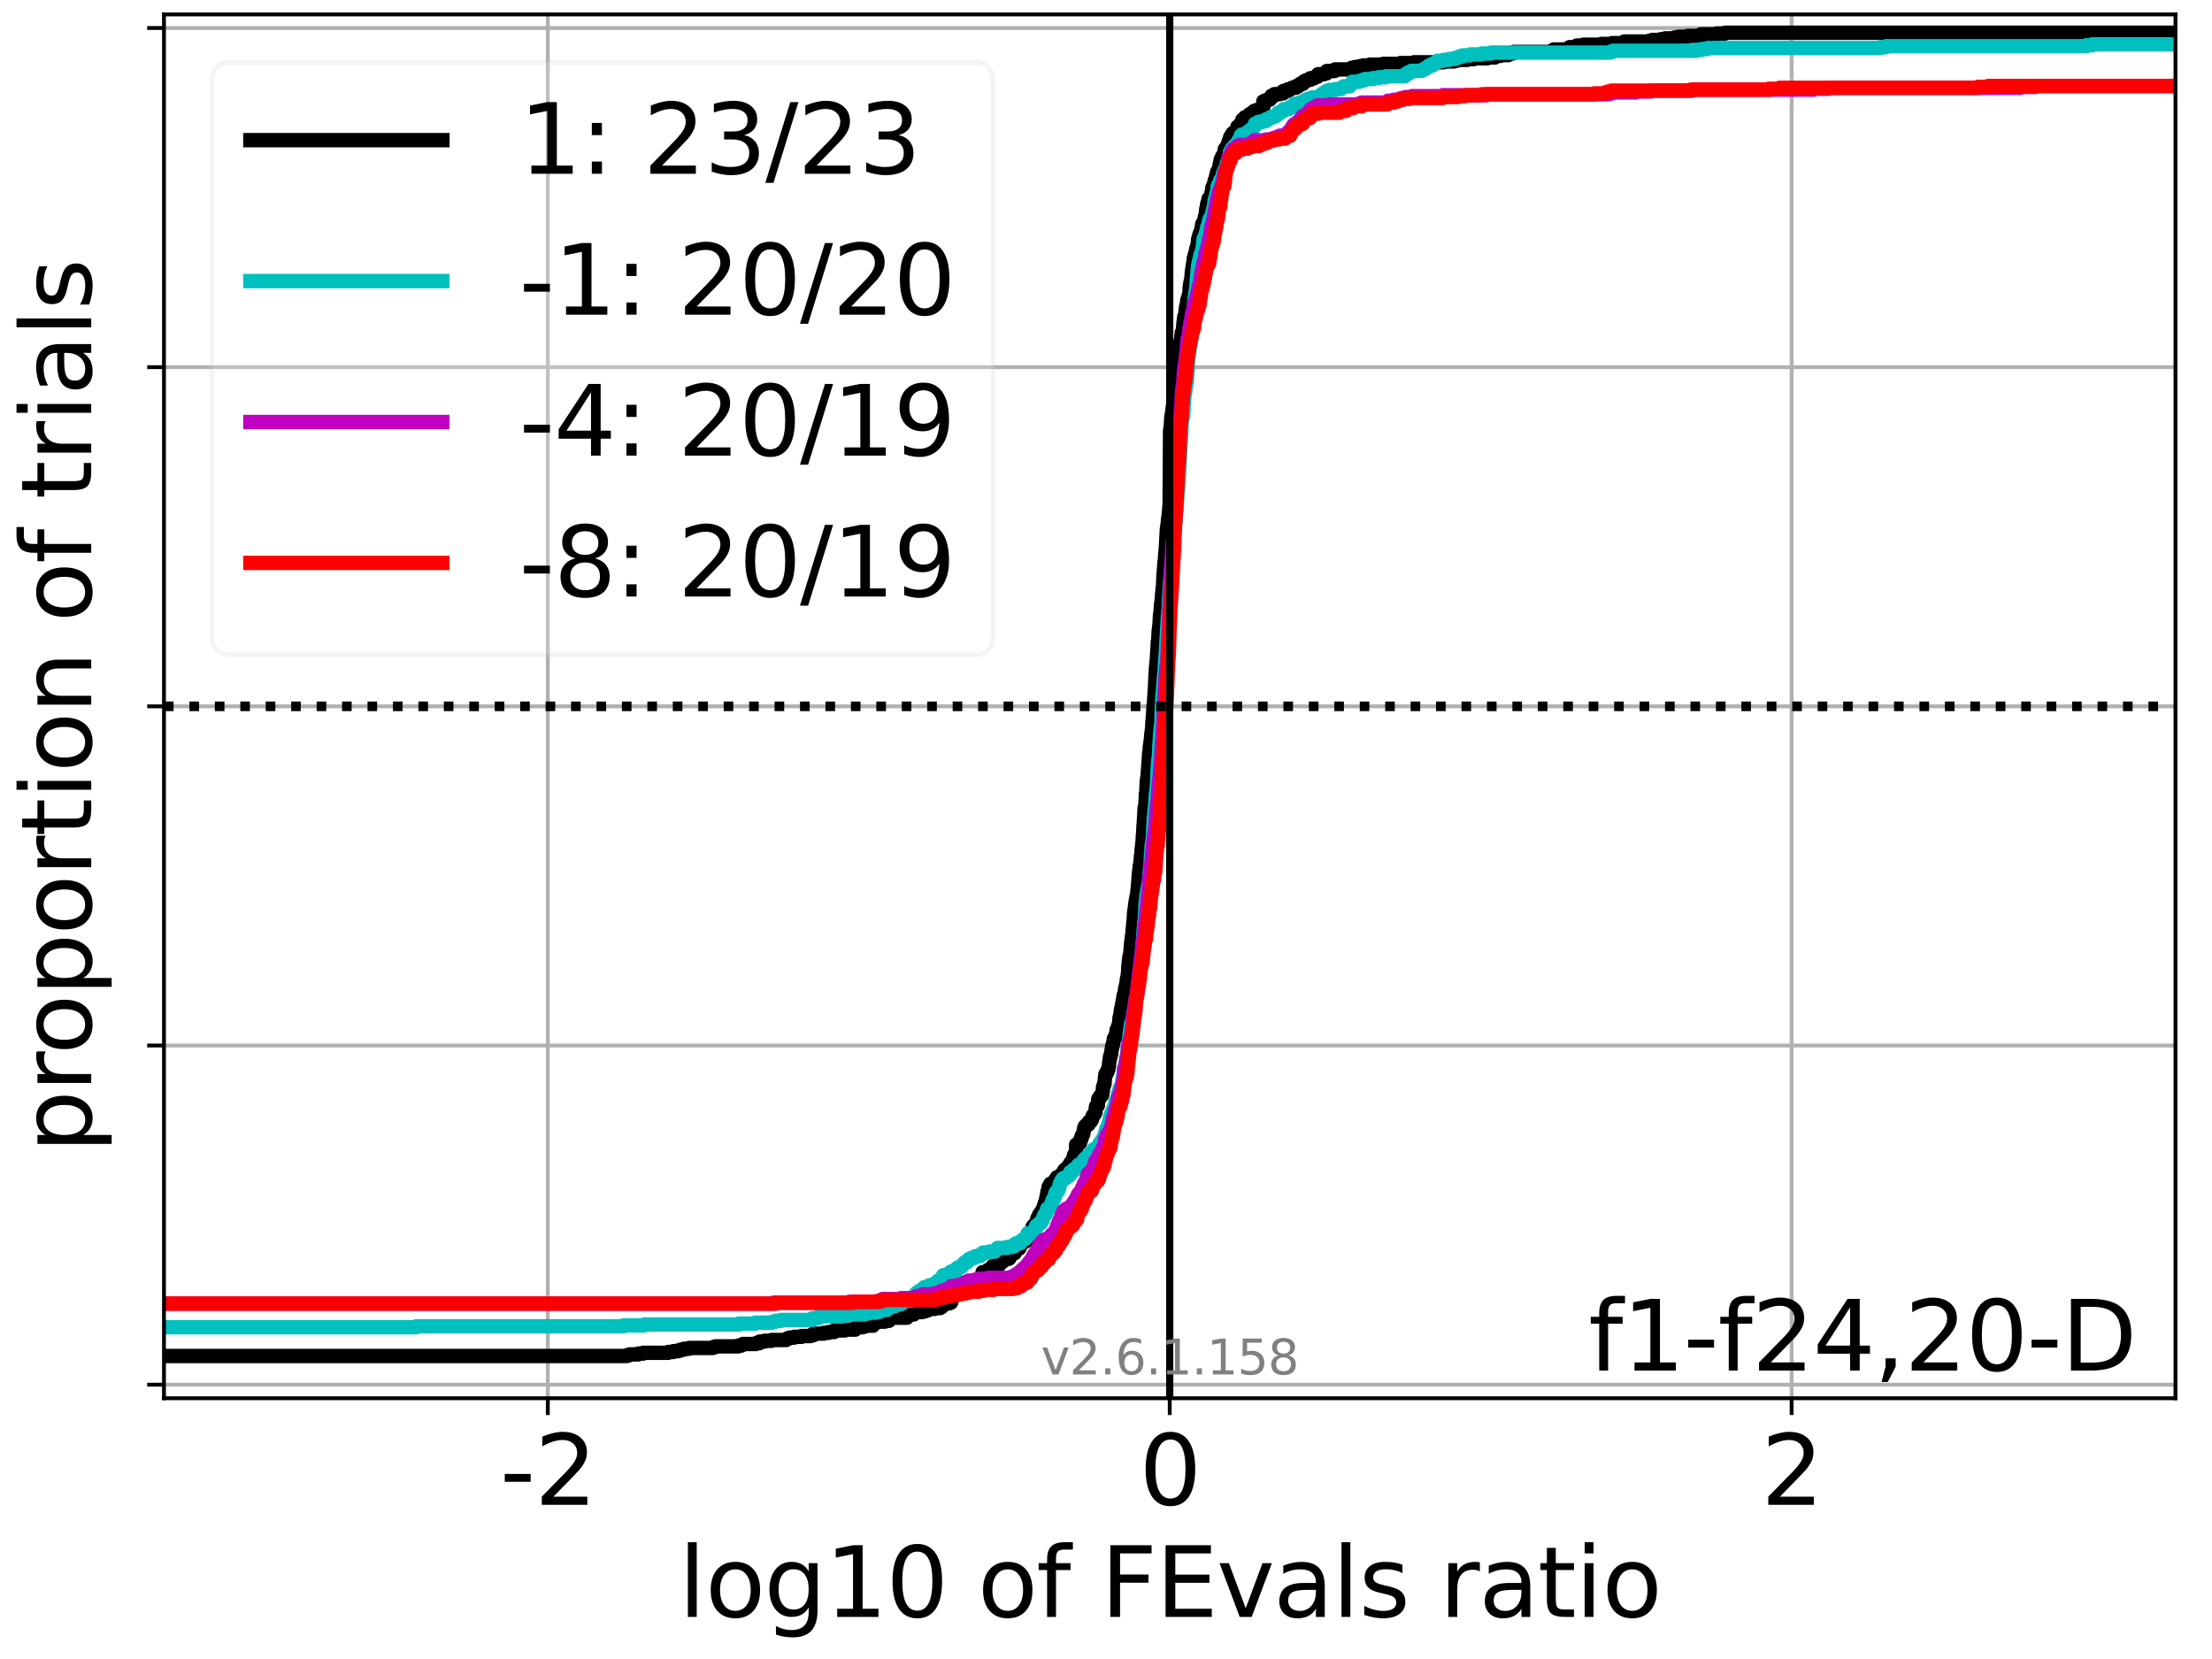 <?xml version="1.0" encoding="utf-8" standalone="no"?>
<!DOCTYPE svg PUBLIC "-//W3C//DTD SVG 1.1//EN"
  "http://www.w3.org/Graphics/SVG/1.1/DTD/svg11.dtd">
<svg xmlns:xlink="http://www.w3.org/1999/xlink" width="460.8pt" height="345.6pt" viewBox="0 0 460.8 345.6" xmlns="http://www.w3.org/2000/svg" version="1.1">
 <defs>
  <style type="text/css">*{stroke-linejoin: round; stroke-linecap: butt}</style>
 </defs>
 <g id="figure_1">
  <g id="patch_1">
   <path d="M 0 345.6 
L 460.8 345.6 
L 460.8 0 
L 0 0 
z
" style="fill: #ffffff"/>
  </g>
  <g id="axes_1">
   <g id="patch_2">
    <path d="M 34.16 291.28 
L 453.192 291.28 
L 453.192 3 
L 34.16 3 
z
" style="fill: #ffffff"/>
   </g>
   <g id="matplotlib.axis_1">
    <g id="xtick_1">
     <g id="line2d_1">
      <path d="M 114.121 291.28 
L 114.121 3 
" clip-path="url(#p2fec43cbe1)" style="fill: none; stroke: #b0b0b0; stroke-width: 0.8; stroke-linecap: square"/>
     </g>
     <g id="line2d_2">
      <defs>
       <path id="ma520cb5d04" d="M 0 0 
L 0 3.5 
" style="stroke: #000000; stroke-width: 0.8"/>
      </defs>
      <g>
       <use xlink:href="#ma520cb5d04" x="114.121" y="291.28" style="stroke: #000000; stroke-width: 0.8"/>
      </g>
     </g>
     <g id="text_1">
      <!-- -2 -->
      <g transform="translate(104.151 313.477)scale(0.2 -0.2)">
       <defs>
        <path id="DejaVuSans-2d" d="M 313 2009 
L 1997 2009 
L 1997 1497 
L 313 1497 
L 313 2009 
z
" transform="scale(0.016)"/>
        <path id="DejaVuSans-32" d="M 1228 531 
L 3431 531 
L 3431 0 
L 469 0 
L 469 531 
Q 828 903 1448 1529 
Q 2069 2156 2228 2338 
Q 2531 2678 2651 2914 
Q 2772 3150 2772 3378 
Q 2772 3750 2511 3984 
Q 2250 4219 1831 4219 
Q 1534 4219 1204 4116 
Q 875 4013 500 3803 
L 500 4441 
Q 881 4594 1212 4672 
Q 1544 4750 1819 4750 
Q 2544 4750 2975 4387 
Q 3406 4025 3406 3419 
Q 3406 3131 3298 2873 
Q 3191 2616 2906 2266 
Q 2828 2175 2409 1742 
Q 1991 1309 1228 531 
z
" transform="scale(0.016)"/>
       </defs>
       <use xlink:href="#DejaVuSans-2d"/>
       <use xlink:href="#DejaVuSans-32" x="36.084"/>
      </g>
     </g>
    </g>
    <g id="xtick_2">
     <g id="line2d_3">
      <path d="M 243.676 291.28 
L 243.676 3 
" clip-path="url(#p2fec43cbe1)" style="fill: none; stroke: #b0b0b0; stroke-width: 0.8; stroke-linecap: square"/>
     </g>
     <g id="line2d_4">
      <g>
       <use xlink:href="#ma520cb5d04" x="243.676" y="291.28" style="stroke: #000000; stroke-width: 0.8"/>
      </g>
     </g>
     <g id="text_2">
      <!-- 0 -->
      <g transform="translate(237.314 313.477)scale(0.2 -0.2)">
       <defs>
        <path id="DejaVuSans-30" d="M 2034 4250 
Q 1547 4250 1301 3770 
Q 1056 3291 1056 2328 
Q 1056 1369 1301 889 
Q 1547 409 2034 409 
Q 2525 409 2770 889 
Q 3016 1369 3016 2328 
Q 3016 3291 2770 3770 
Q 2525 4250 2034 4250 
z
M 2034 4750 
Q 2819 4750 3233 4129 
Q 3647 3509 3647 2328 
Q 3647 1150 3233 529 
Q 2819 -91 2034 -91 
Q 1250 -91 836 529 
Q 422 1150 422 2328 
Q 422 3509 836 4129 
Q 1250 4750 2034 4750 
z
" transform="scale(0.016)"/>
       </defs>
       <use xlink:href="#DejaVuSans-30"/>
      </g>
     </g>
    </g>
    <g id="xtick_3">
     <g id="line2d_5">
      <path d="M 373.231 291.28 
L 373.231 3 
" clip-path="url(#p2fec43cbe1)" style="fill: none; stroke: #b0b0b0; stroke-width: 0.8; stroke-linecap: square"/>
     </g>
     <g id="line2d_6">
      <g>
       <use xlink:href="#ma520cb5d04" x="373.231" y="291.28" style="stroke: #000000; stroke-width: 0.8"/>
      </g>
     </g>
     <g id="text_3">
      <!-- 2 -->
      <g transform="translate(366.869 313.477)scale(0.2 -0.2)">
       <use xlink:href="#DejaVuSans-32"/>
      </g>
     </g>
    </g>
    <g id="text_4">
     <!-- log10 of FEvals ratio -->
     <g transform="translate(141.371 336.833)scale(0.2 -0.2)">
      <defs>
       <path id="DejaVuSans-6c" d="M 603 4863 
L 1178 4863 
L 1178 0 
L 603 0 
L 603 4863 
z
" transform="scale(0.016)"/>
       <path id="DejaVuSans-6f" d="M 1959 3097 
Q 1497 3097 1228 2736 
Q 959 2375 959 1747 
Q 959 1119 1226 758 
Q 1494 397 1959 397 
Q 2419 397 2687 759 
Q 2956 1122 2956 1747 
Q 2956 2369 2687 2733 
Q 2419 3097 1959 3097 
z
M 1959 3584 
Q 2709 3584 3137 3096 
Q 3566 2609 3566 1747 
Q 3566 888 3137 398 
Q 2709 -91 1959 -91 
Q 1206 -91 779 398 
Q 353 888 353 1747 
Q 353 2609 779 3096 
Q 1206 3584 1959 3584 
z
" transform="scale(0.016)"/>
       <path id="DejaVuSans-67" d="M 2906 1791 
Q 2906 2416 2648 2759 
Q 2391 3103 1925 3103 
Q 1463 3103 1205 2759 
Q 947 2416 947 1791 
Q 947 1169 1205 825 
Q 1463 481 1925 481 
Q 2391 481 2648 825 
Q 2906 1169 2906 1791 
z
M 3481 434 
Q 3481 -459 3084 -895 
Q 2688 -1331 1869 -1331 
Q 1566 -1331 1297 -1286 
Q 1028 -1241 775 -1147 
L 775 -588 
Q 1028 -725 1275 -790 
Q 1522 -856 1778 -856 
Q 2344 -856 2625 -561 
Q 2906 -266 2906 331 
L 2906 616 
Q 2728 306 2450 153 
Q 2172 0 1784 0 
Q 1141 0 747 490 
Q 353 981 353 1791 
Q 353 2603 747 3093 
Q 1141 3584 1784 3584 
Q 2172 3584 2450 3431 
Q 2728 3278 2906 2969 
L 2906 3500 
L 3481 3500 
L 3481 434 
z
" transform="scale(0.016)"/>
       <path id="DejaVuSans-31" d="M 794 531 
L 1825 531 
L 1825 4091 
L 703 3866 
L 703 4441 
L 1819 4666 
L 2450 4666 
L 2450 531 
L 3481 531 
L 3481 0 
L 794 0 
L 794 531 
z
" transform="scale(0.016)"/>
       <path id="DejaVuSans-20" transform="scale(0.016)"/>
       <path id="DejaVuSans-66" d="M 2375 4863 
L 2375 4384 
L 1825 4384 
Q 1516 4384 1395 4259 
Q 1275 4134 1275 3809 
L 1275 3500 
L 2222 3500 
L 2222 3053 
L 1275 3053 
L 1275 0 
L 697 0 
L 697 3053 
L 147 3053 
L 147 3500 
L 697 3500 
L 697 3744 
Q 697 4328 969 4595 
Q 1241 4863 1831 4863 
L 2375 4863 
z
" transform="scale(0.016)"/>
       <path id="DejaVuSans-46" d="M 628 4666 
L 3309 4666 
L 3309 4134 
L 1259 4134 
L 1259 2759 
L 3109 2759 
L 3109 2228 
L 1259 2228 
L 1259 0 
L 628 0 
L 628 4666 
z
" transform="scale(0.016)"/>
       <path id="DejaVuSans-45" d="M 628 4666 
L 3578 4666 
L 3578 4134 
L 1259 4134 
L 1259 2753 
L 3481 2753 
L 3481 2222 
L 1259 2222 
L 1259 531 
L 3634 531 
L 3634 0 
L 628 0 
L 628 4666 
z
" transform="scale(0.016)"/>
       <path id="DejaVuSans-76" d="M 191 3500 
L 800 3500 
L 1894 563 
L 2988 3500 
L 3597 3500 
L 2284 0 
L 1503 0 
L 191 3500 
z
" transform="scale(0.016)"/>
       <path id="DejaVuSans-61" d="M 2194 1759 
Q 1497 1759 1228 1600 
Q 959 1441 959 1056 
Q 959 750 1161 570 
Q 1363 391 1709 391 
Q 2188 391 2477 730 
Q 2766 1069 2766 1631 
L 2766 1759 
L 2194 1759 
z
M 3341 1997 
L 3341 0 
L 2766 0 
L 2766 531 
Q 2569 213 2275 61 
Q 1981 -91 1556 -91 
Q 1019 -91 701 211 
Q 384 513 384 1019 
Q 384 1609 779 1909 
Q 1175 2209 1959 2209 
L 2766 2209 
L 2766 2266 
Q 2766 2663 2505 2880 
Q 2244 3097 1772 3097 
Q 1472 3097 1187 3025 
Q 903 2953 641 2809 
L 641 3341 
Q 956 3463 1253 3523 
Q 1550 3584 1831 3584 
Q 2591 3584 2966 3190 
Q 3341 2797 3341 1997 
z
" transform="scale(0.016)"/>
       <path id="DejaVuSans-73" d="M 2834 3397 
L 2834 2853 
Q 2591 2978 2328 3040 
Q 2066 3103 1784 3103 
Q 1356 3103 1142 2972 
Q 928 2841 928 2578 
Q 928 2378 1081 2264 
Q 1234 2150 1697 2047 
L 1894 2003 
Q 2506 1872 2764 1633 
Q 3022 1394 3022 966 
Q 3022 478 2636 193 
Q 2250 -91 1575 -91 
Q 1294 -91 989 -36 
Q 684 19 347 128 
L 347 722 
Q 666 556 975 473 
Q 1284 391 1588 391 
Q 1994 391 2212 530 
Q 2431 669 2431 922 
Q 2431 1156 2273 1281 
Q 2116 1406 1581 1522 
L 1381 1569 
Q 847 1681 609 1914 
Q 372 2147 372 2553 
Q 372 3047 722 3315 
Q 1072 3584 1716 3584 
Q 2034 3584 2315 3537 
Q 2597 3491 2834 3397 
z
" transform="scale(0.016)"/>
       <path id="DejaVuSans-72" d="M 2631 2963 
Q 2534 3019 2420 3045 
Q 2306 3072 2169 3072 
Q 1681 3072 1420 2755 
Q 1159 2438 1159 1844 
L 1159 0 
L 581 0 
L 581 3500 
L 1159 3500 
L 1159 2956 
Q 1341 3275 1631 3429 
Q 1922 3584 2338 3584 
Q 2397 3584 2469 3576 
Q 2541 3569 2628 3553 
L 2631 2963 
z
" transform="scale(0.016)"/>
       <path id="DejaVuSans-74" d="M 1172 4494 
L 1172 3500 
L 2356 3500 
L 2356 3053 
L 1172 3053 
L 1172 1153 
Q 1172 725 1289 603 
Q 1406 481 1766 481 
L 2356 481 
L 2356 0 
L 1766 0 
Q 1100 0 847 248 
Q 594 497 594 1153 
L 594 3053 
L 172 3053 
L 172 3500 
L 594 3500 
L 594 4494 
L 1172 4494 
z
" transform="scale(0.016)"/>
       <path id="DejaVuSans-69" d="M 603 3500 
L 1178 3500 
L 1178 0 
L 603 0 
L 603 3500 
z
M 603 4863 
L 1178 4863 
L 1178 4134 
L 603 4134 
L 603 4863 
z
" transform="scale(0.016)"/>
      </defs>
      <use xlink:href="#DejaVuSans-6c"/>
      <use xlink:href="#DejaVuSans-6f" x="27.783"/>
      <use xlink:href="#DejaVuSans-67" x="88.965"/>
      <use xlink:href="#DejaVuSans-31" x="152.441"/>
      <use xlink:href="#DejaVuSans-30" x="216.064"/>
      <use xlink:href="#DejaVuSans-20" x="279.688"/>
      <use xlink:href="#DejaVuSans-6f" x="311.475"/>
      <use xlink:href="#DejaVuSans-66" x="372.656"/>
      <use xlink:href="#DejaVuSans-20" x="407.861"/>
      <use xlink:href="#DejaVuSans-46" x="439.648"/>
      <use xlink:href="#DejaVuSans-45" x="497.168"/>
      <use xlink:href="#DejaVuSans-76" x="560.352"/>
      <use xlink:href="#DejaVuSans-61" x="619.531"/>
      <use xlink:href="#DejaVuSans-6c" x="680.811"/>
      <use xlink:href="#DejaVuSans-73" x="708.594"/>
      <use xlink:href="#DejaVuSans-20" x="760.693"/>
      <use xlink:href="#DejaVuSans-72" x="792.48"/>
      <use xlink:href="#DejaVuSans-61" x="833.594"/>
      <use xlink:href="#DejaVuSans-74" x="894.873"/>
      <use xlink:href="#DejaVuSans-69" x="934.082"/>
      <use xlink:href="#DejaVuSans-6f" x="961.865"/>
     </g>
    </g>
   </g>
   <g id="matplotlib.axis_2">
    <g id="ytick_1">
     <g id="line2d_7">
      <path d="M 34.16 288.454 
L 453.192 288.454 
" clip-path="url(#p2fec43cbe1)" style="fill: none; stroke: #b0b0b0; stroke-width: 0.8; stroke-linecap: square"/>
     </g>
     <g id="line2d_8">
      <defs>
       <path id="m3123f4ff88" d="M 0 0 
L -3.5 0 
" style="stroke: #000000; stroke-width: 0.8"/>
      </defs>
      <g>
       <use xlink:href="#m3123f4ff88" x="34.16" y="288.454" style="stroke: #000000; stroke-width: 0.8"/>
      </g>
     </g>
    </g>
    <g id="ytick_2">
     <g id="line2d_9">
      <path d="M 34.16 217.797 
L 453.192 217.797 
" clip-path="url(#p2fec43cbe1)" style="fill: none; stroke: #b0b0b0; stroke-width: 0.8; stroke-linecap: square"/>
     </g>
     <g id="line2d_10">
      <g>
       <use xlink:href="#m3123f4ff88" x="34.16" y="217.797" style="stroke: #000000; stroke-width: 0.8"/>
      </g>
     </g>
    </g>
    <g id="ytick_3">
     <g id="line2d_11">
      <path d="M 34.16 147.14 
L 453.192 147.14 
" clip-path="url(#p2fec43cbe1)" style="fill: none; stroke: #b0b0b0; stroke-width: 0.8; stroke-linecap: square"/>
     </g>
     <g id="line2d_12">
      <g>
       <use xlink:href="#m3123f4ff88" x="34.16" y="147.14" style="stroke: #000000; stroke-width: 0.8"/>
      </g>
     </g>
    </g>
    <g id="ytick_4">
     <g id="line2d_13">
      <path d="M 34.16 76.483 
L 453.192 76.483 
" clip-path="url(#p2fec43cbe1)" style="fill: none; stroke: #b0b0b0; stroke-width: 0.8; stroke-linecap: square"/>
     </g>
     <g id="line2d_14">
      <g>
       <use xlink:href="#m3123f4ff88" x="34.16" y="76.483" style="stroke: #000000; stroke-width: 0.8"/>
      </g>
     </g>
    </g>
    <g id="ytick_5">
     <g id="line2d_15">
      <path d="M 34.16 5.826 
L 453.192 5.826 
" clip-path="url(#p2fec43cbe1)" style="fill: none; stroke: #b0b0b0; stroke-width: 0.8; stroke-linecap: square"/>
     </g>
     <g id="line2d_16">
      <g>
       <use xlink:href="#m3123f4ff88" x="34.16" y="5.826" style="stroke: #000000; stroke-width: 0.8"/>
      </g>
     </g>
    </g>
    <g id="text_5">
     <!-- proportion of trials -->
     <g transform="translate(19.001 240.146)rotate(-90)scale(0.2 -0.2)">
      <defs>
       <path id="DejaVuSans-70" d="M 1159 525 
L 1159 -1331 
L 581 -1331 
L 581 3500 
L 1159 3500 
L 1159 2969 
Q 1341 3281 1617 3432 
Q 1894 3584 2278 3584 
Q 2916 3584 3314 3078 
Q 3713 2572 3713 1747 
Q 3713 922 3314 415 
Q 2916 -91 2278 -91 
Q 1894 -91 1617 61 
Q 1341 213 1159 525 
z
M 3116 1747 
Q 3116 2381 2855 2742 
Q 2594 3103 2138 3103 
Q 1681 3103 1420 2742 
Q 1159 2381 1159 1747 
Q 1159 1113 1420 752 
Q 1681 391 2138 391 
Q 2594 391 2855 752 
Q 3116 1113 3116 1747 
z
" transform="scale(0.016)"/>
       <path id="DejaVuSans-6e" d="M 3513 2113 
L 3513 0 
L 2938 0 
L 2938 2094 
Q 2938 2591 2744 2837 
Q 2550 3084 2163 3084 
Q 1697 3084 1428 2787 
Q 1159 2491 1159 1978 
L 1159 0 
L 581 0 
L 581 3500 
L 1159 3500 
L 1159 2956 
Q 1366 3272 1645 3428 
Q 1925 3584 2291 3584 
Q 2894 3584 3203 3211 
Q 3513 2838 3513 2113 
z
" transform="scale(0.016)"/>
      </defs>
      <use xlink:href="#DejaVuSans-70"/>
      <use xlink:href="#DejaVuSans-72" x="63.477"/>
      <use xlink:href="#DejaVuSans-6f" x="102.34"/>
      <use xlink:href="#DejaVuSans-70" x="163.521"/>
      <use xlink:href="#DejaVuSans-6f" x="226.998"/>
      <use xlink:href="#DejaVuSans-72" x="288.18"/>
      <use xlink:href="#DejaVuSans-74" x="329.293"/>
      <use xlink:href="#DejaVuSans-69" x="368.502"/>
      <use xlink:href="#DejaVuSans-6f" x="396.285"/>
      <use xlink:href="#DejaVuSans-6e" x="457.467"/>
      <use xlink:href="#DejaVuSans-20" x="520.846"/>
      <use xlink:href="#DejaVuSans-6f" x="552.633"/>
      <use xlink:href="#DejaVuSans-66" x="613.814"/>
      <use xlink:href="#DejaVuSans-20" x="649.02"/>
      <use xlink:href="#DejaVuSans-74" x="680.807"/>
      <use xlink:href="#DejaVuSans-72" x="720.016"/>
      <use xlink:href="#DejaVuSans-69" x="761.129"/>
      <use xlink:href="#DejaVuSans-61" x="788.912"/>
      <use xlink:href="#DejaVuSans-6c" x="850.191"/>
      <use xlink:href="#DejaVuSans-73" x="877.975"/>
     </g>
    </g>
   </g>
   <g id="line2d_17">
    <path d="M 34.16 282.472 
L 130.639 282.472 
L 130.639 282.306 
L 131.172 282.306 
L 131.172 282.14 
L 132.942 282.14 
L 132.942 281.974 
L 133.982 281.974 
L 133.982 281.808 
L 139.219 281.808 
L 139.219 281.641 
L 140.259 281.641 
L 140.259 281.475 
L 141.309 281.475 
L 141.309 281.309 
L 141.842 281.309 
L 141.842 281.143 
L 142.472 281.143 
L 142.472 280.977 
L 143.512 280.977 
L 143.512 280.811 
L 148.453 280.811 
L 148.453 280.645 
L 148.985 280.645 
L 148.985 280.478 
L 153.769 280.478 
L 153.769 280.312 
L 154.445 280.312 
L 154.445 280.146 
L 154.774 280.146 
L 154.774 279.98 
L 157.459 279.98 
L 157.459 279.814 
L 158.188 279.814 
L 158.216 279.481 
L 159.256 279.481 
L 159.256 279.315 
L 160.722 279.315 
L 160.722 279.149 
L 163.737 279.149 
L 163.737 278.983 
L 163.975 278.983 
L 163.975 278.817 
L 164.438 278.817 
L 164.438 278.651 
L 165.444 278.651 
L 165.444 278.485 
L 166.99 278.485 
L 166.99 278.318 
L 168.858 278.318 
L 168.858 278.152 
L 169.433 278.152 
L 169.433 277.82 
L 171.582 277.82 
L 171.582 277.654 
L 172.587 277.654 
L 172.587 277.488 
L 173.769 277.488 
L 173.769 277.155 
L 176.001 277.155 
L 176.001 276.989 
L 178.144 276.989 
L 178.152 276.657 
L 178.606 276.657 
L 178.606 276.491 
L 179.719 276.491 
L 179.719 276.325 
L 180.239 276.325 
L 180.239 276.158 
L 181.863 276.158 
L 181.863 275.494 
L 182.733 275.494 
L 182.733 275.328 
L 184.309 275.328 
L 184.309 275.161 
L 185.176 275.161 
L 185.176 274.497 
L 188.933 274.497 
L 188.933 273.832 
L 190.348 273.832 
L 190.444 273.5 
L 190.617 273.5 
L 190.617 273.334 
L 192.07 273.334 
L 192.07 273.168 
L 192.753 273.168 
L 192.753 273.001 
L 193.269 273.001 
L 193.269 272.669 
L 194.704 272.669 
L 194.704 272.503 
L 195.825 272.503 
L 195.825 272.337 
L 196.121 272.337 
L 196.121 272.171 
L 196.279 272.171 
L 196.279 272.005 
L 196.483 272.005 
L 196.575 271.672 
L 196.656 271.672 
L 196.656 271.506 
L 197.813 271.506 
L 197.813 271.34 
L 198.133 271.34 
L 198.205 270.841 
L 198.268 270.841 
L 198.378 270.509 
L 198.391 270.509 
L 198.391 270.343 
L 198.556 270.343 
L 198.587 270.011 
L 198.792 270.011 
L 198.845 269.678 
L 199.01 269.678 
L 199.01 269.512 
L 200.045 269.512 
L 200.045 269.346 
L 200.339 269.346 
L 200.339 269.18 
L 200.514 269.18 
L 200.514 269.014 
L 201.363 269.014 
L 201.363 268.349 
L 202.352 268.349 
L 202.352 268.183 
L 203.31 268.183 
L 203.31 268.017 
L 203.505 268.017 
L 203.508 267.685 
L 204.047 267.685 
L 204.137 267.352 
L 204.27 267.352 
L 204.27 267.186 
L 204.676 267.186 
L 204.683 265.026 
L 205.37 265.026 
L 205.37 264.86 
L 205.811 264.86 
L 205.843 264.528 
L 206.263 264.528 
L 206.263 264.361 
L 206.625 264.361 
L 206.625 264.195 
L 206.778 264.195 
L 206.825 263.697 
L 207.953 263.697 
L 207.953 263.531 
L 208.14 263.531 
L 208.14 263.365 
L 208.309 263.365 
L 208.309 263.198 
L 208.433 263.198 
L 208.433 262.866 
L 208.86 262.866 
L 208.86 262.7 
L 208.992 262.7 
L 208.992 262.534 
L 209.19 262.534 
L 209.19 262.368 
L 209.722 262.368 
L 209.722 262.201 
L 210.238 262.201 
L 210.273 261.869 
L 210.443 261.869 
L 210.446 261.537 
L 210.664 261.537 
L 210.664 261.371 
L 210.819 261.371 
L 210.819 261.205 
L 211.052 261.205 
L 211.052 261.038 
L 211.412 261.038 
L 211.416 260.706 
L 211.525 260.706 
L 211.614 260.374 
L 211.8 260.374 
L 211.8 260.208 
L 211.953 260.208 
L 211.953 260.041 
L 212.377 260.041 
L 212.486 259.709 
L 212.507 259.709 
L 212.581 259.377 
L 212.673 259.377 
L 212.769 258.878 
L 212.899 258.878 
L 212.899 258.712 
L 213.476 258.712 
L 213.476 258.546 
L 213.829 258.546 
L 213.903 258.214 
L 213.949 258.214 
L 213.949 258.048 
L 214.107 258.048 
L 214.107 257.881 
L 214.365 257.881 
L 214.365 257.715 
L 214.616 257.715 
L 214.716 257.051 
L 214.753 257.051 
L 214.837 256.718 
L 214.931 256.718 
L 215.035 256.22 
L 215.07 256.22 
L 215.107 255.555 
L 215.285 255.555 
L 215.383 255.223 
L 215.855 255.223 
L 215.938 254.558 
L 216 254.558 
L 216.083 253.894 
L 216.151 253.894 
L 216.151 253.728 
L 216.35 253.728 
L 216.454 253.063 
L 216.819 253.063 
L 216.905 252.398 
L 217.092 252.398 
L 217.119 252.066 
L 217.247 252.066 
L 217.353 251.734 
L 217.37 251.734 
L 217.458 251.235 
L 217.547 251.235 
L 217.653 250.737 
L 217.673 250.737 
L 217.673 250.571 
L 217.843 250.571 
L 217.949 249.574 
L 218.001 249.574 
L 218.102 248.909 
L 218.163 248.909 
L 218.208 248.245 
L 218.333 248.245 
L 218.424 247.414 
L 218.455 247.414 
L 218.455 247.248 
L 218.586 247.248 
L 218.643 246.915 
L 218.787 246.915 
L 218.834 246.583 
L 219.399 246.583 
L 219.444 246.251 
L 219.708 246.251 
L 219.717 245.918 
L 219.839 245.918 
L 219.839 245.752 
L 220.056 245.752 
L 220.105 245.42 
L 220.169 245.42 
L 220.169 245.254 
L 220.827 245.254 
L 220.827 245.088 
L 221.012 245.088 
L 221.113 244.755 
L 221.141 244.755 
L 221.141 244.589 
L 221.464 244.589 
L 221.572 244.257 
L 221.609 244.257 
L 221.609 243.925 
L 221.727 243.925 
L 221.727 243.758 
L 221.86 243.758 
L 221.86 243.592 
L 222.313 243.592 
L 222.412 243.26 
L 222.545 243.26 
L 222.545 242.928 
L 222.767 242.928 
L 222.767 242.761 
L 222.923 242.761 
L 222.977 242.263 
L 223.309 242.263 
L 223.309 242.097 
L 223.468 242.097 
L 223.559 241.266 
L 223.614 241.266 
L 223.723 240.768 
L 223.75 240.768 
L 223.75 240.601 
L 224.176 240.601 
L 224.176 238.441 
L 224.598 238.441 
L 224.598 238.275 
L 224.74 238.275 
L 224.74 238.109 
L 224.999 238.109 
L 225.103 237.278 
L 225.284 237.278 
L 225.343 236.614 
L 225.489 236.614 
L 225.578 236.281 
L 225.659 236.281 
L 225.735 235.617 
L 225.775 235.617 
L 225.866 234.952 
L 225.992 234.952 
L 226.002 234.62 
L 226.278 234.62 
L 226.322 234.288 
L 226.742 234.288 
L 226.815 233.789 
L 226.882 233.789 
L 226.882 233.623 
L 227.26 233.623 
L 227.31 233.291 
L 227.458 233.291 
L 227.552 232.792 
L 227.597 232.792 
L 227.612 232.46 
L 227.796 232.46 
L 227.841 232.128 
L 228.012 232.128 
L 228.104 231.795 
L 228.194 231.795 
L 228.3 230.632 
L 228.33 230.632 
L 228.33 230.466 
L 228.472 230.466 
L 228.472 230.3 
L 228.703 230.3 
L 228.788 228.971 
L 228.856 228.971 
L 228.856 228.805 
L 229.11 228.805 
L 229.194 228.306 
L 229.376 228.306 
L 229.376 228.14 
L 229.595 228.14 
L 229.699 227.475 
L 229.726 227.475 
L 229.776 226.478 
L 229.892 226.478 
L 229.967 225.814 
L 230.092 225.814 
L 230.197 224.318 
L 230.242 224.318 
L 230.264 223.82 
L 230.433 223.82 
L 230.537 223.321 
L 230.692 223.321 
L 230.772 222.823 
L 230.884 222.823 
L 230.961 222.158 
L 230.999 222.158 
L 231.105 220.995 
L 231.145 220.995 
L 231.237 220.165 
L 231.342 220.165 
L 231.376 219.666 
L 231.466 219.666 
L 231.566 218.669 
L 231.602 218.669 
L 231.707 217.838 
L 231.797 217.838 
L 231.903 217.174 
L 231.948 217.174 
L 232.051 216.343 
L 232.242 216.343 
L 232.317 215.845 
L 232.388 215.845 
L 232.493 215.346 
L 232.53 215.346 
L 232.628 214.515 
L 232.818 214.515 
L 232.896 213.851 
L 232.993 213.851 
L 233.068 213.352 
L 233.125 213.352 
L 233.223 212.023 
L 233.249 212.023 
L 233.312 211.691 
L 233.377 211.691 
L 233.467 210.694 
L 233.491 210.694 
L 233.585 210.029 
L 233.675 210.029 
L 233.746 209.198 
L 233.805 209.198 
L 233.911 208.368 
L 233.966 208.368 
L 234.068 207.371 
L 234.201 207.371 
L 234.278 206.706 
L 234.319 206.706 
L 234.391 205.875 
L 234.501 205.875 
L 234.553 205.211 
L 234.646 205.211 
L 234.741 204.048 
L 234.758 204.048 
L 234.859 203.549 
L 234.884 203.549 
L 234.992 202.552 
L 234.999 202.552 
L 235.082 201.057 
L 235.118 201.057 
L 235.205 199.894 
L 235.253 199.894 
L 235.29 199.229 
L 235.39 199.229 
L 235.499 198.066 
L 235.513 198.066 
L 235.622 196.571 
L 235.626 196.571 
L 235.731 195.74 
L 235.741 195.74 
L 235.825 194.909 
L 235.876 194.909 
L 235.98 193.414 
L 236.013 193.414 
L 236.111 192.085 
L 236.15 192.085 
L 236.251 190.257 
L 236.267 190.257 
L 236.318 189.592 
L 236.382 189.592 
L 236.492 188.263 
L 236.531 188.263 
L 236.635 187.432 
L 236.695 187.432 
L 236.792 186.602 
L 236.863 186.602 
L 236.968 185.438 
L 236.98 185.438 
L 237.09 184.109 
L 237.109 184.109 
L 237.217 182.448 
L 237.233 182.448 
L 237.323 181.285 
L 237.347 181.285 
L 237.458 180.288 
L 237.493 180.288 
L 237.603 179.457 
L 237.618 179.457 
L 237.689 178.294 
L 237.757 178.294 
L 237.854 176.632 
L 237.882 176.632 
L 237.97 175.635 
L 238.009 175.635 
L 238.091 173.974 
L 238.13 173.974 
L 238.22 171.98 
L 238.244 171.98 
L 238.348 170.152 
L 238.363 170.152 
L 238.445 168.325 
L 238.505 168.325 
L 238.613 167.494 
L 238.626 167.494 
L 238.711 165.334 
L 238.785 165.334 
L 238.891 162.675 
L 238.937 162.675 
L 239.003 162.011 
L 239.048 162.011 
L 239.159 160.349 
L 239.164 160.349 
L 239.269 158.854 
L 239.289 158.854 
L 239.391 156.86 
L 239.453 156.86 
L 239.553 155.365 
L 239.592 155.365 
L 239.7 154.368 
L 239.733 154.368 
L 239.826 153.038 
L 239.849 153.038 
L 239.934 152.208 
L 239.985 152.208 
L 240.089 150.214 
L 240.113 150.214 
L 240.218 148.718 
L 240.226 148.718 
L 240.322 146.891 
L 240.366 146.891 
L 240.47 145.229 
L 240.484 145.229 
L 240.582 143.402 
L 240.604 143.402 
L 240.711 140.577 
L 240.725 140.577 
L 240.829 138.915 
L 240.843 138.915 
L 240.944 137.752 
L 240.973 137.752 
L 241.08 135.758 
L 241.104 135.758 
L 241.208 133.598 
L 241.276 133.598 
L 241.386 131.272 
L 241.421 131.272 
L 241.513 130.275 
L 241.539 130.275 
L 241.646 128.282 
L 241.66 128.282 
L 241.77 127.285 
L 241.78 127.285 
L 241.882 125.789 
L 241.907 125.789 
L 241.998 124.958 
L 242.024 124.958 
L 242.113 123.463 
L 242.149 123.463 
L 242.217 122.466 
L 242.279 122.466 
L 242.384 119.642 
L 242.394 119.642 
L 242.489 118.478 
L 242.512 118.478 
L 242.598 116.983 
L 242.651 116.983 
L 242.755 115.322 
L 242.767 115.322 
L 242.869 113.992 
L 242.886 113.992 
L 242.993 111.832 
L 243 111.832 
L 243.082 110.171 
L 243.134 110.171 
L 243.229 109.174 
L 243.25 109.174 
L 243.355 108.011 
L 243.4 108.011 
L 243.502 106.682 
L 243.541 106.682 
L 243.601 105.518 
L 243.656 105.518 
L 243.749 89.734 
L 243.786 89.734 
L 243.892 88.737 
L 243.904 88.737 
L 244.012 86.909 
L 244.027 86.909 
L 244.117 86.245 
L 244.142 86.245 
L 244.25 85.414 
L 244.254 85.414 
L 244.348 84.583 
L 244.378 84.583 
L 244.428 84.085 
L 244.495 84.085 
L 244.552 83.088 
L 244.614 83.088 
L 244.716 81.426 
L 244.725 81.426 
L 244.824 80.595 
L 244.851 80.595 
L 244.952 79.599 
L 244.964 79.599 
L 245.071 78.103 
L 245.103 78.103 
L 245.212 76.774 
L 245.216 76.774 
L 245.321 75.279 
L 245.341 75.279 
L 245.44 74.614 
L 245.459 74.614 
L 245.568 73.617 
L 245.582 73.617 
L 245.686 72.62 
L 245.703 72.62 
L 245.801 71.789 
L 245.833 71.789 
L 245.91 71.125 
L 246.033 71.125 
L 246.106 69.962 
L 246.144 69.962 
L 246.182 69.297 
L 246.336 69.297 
L 246.445 68.466 
L 246.448 68.466 
L 246.55 67.137 
L 246.583 67.137 
L 246.678 66.14 
L 246.708 66.14 
L 246.708 65.974 
L 246.876 65.974 
L 246.968 64.811 
L 246.995 64.811 
L 247.097 63.814 
L 247.197 63.814 
L 247.29 62.983 
L 247.309 62.983 
L 247.341 62.485 
L 247.499 62.485 
L 247.6 61.654 
L 247.643 61.654 
L 247.748 61.155 
L 247.764 61.155 
L 247.862 59.66 
L 247.906 59.66 
L 247.985 58.829 
L 248.032 58.829 
L 248.107 58.331 
L 248.167 58.331 
L 248.273 56.835 
L 248.292 56.835 
L 248.376 56.005 
L 248.419 56.005 
L 248.527 55.008 
L 248.551 55.008 
L 248.661 54.343 
L 248.668 54.343 
L 248.715 53.679 
L 248.844 53.679 
L 248.902 53.014 
L 249.022 53.014 
L 249.13 52.183 
L 249.164 52.183 
L 249.252 51.685 
L 249.332 51.685 
L 249.404 51.186 
L 249.513 51.186 
L 249.587 49.857 
L 249.636 49.857 
L 249.636 49.691 
L 249.747 49.691 
L 249.854 48.86 
L 249.982 48.86 
L 250.056 48.362 
L 250.181 48.362 
L 250.203 48.029 
L 250.294 48.029 
L 250.381 47.032 
L 250.414 47.032 
L 250.44 46.7 
L 250.583 46.7 
L 250.621 46.368 
L 250.759 46.368 
L 250.854 45.869 
L 250.905 45.869 
L 250.994 45.205 
L 251.081 45.205 
L 251.186 44.54 
L 251.203 44.54 
L 251.275 43.543 
L 251.369 43.543 
L 251.465 42.546 
L 251.513 42.546 
L 251.554 42.214 
L 251.675 42.214 
L 251.774 41.383 
L 252.078 41.383 
L 252.16 41.051 
L 252.208 41.051 
L 252.319 40.552 
L 252.326 40.552 
L 252.437 39.888 
L 252.483 39.888 
L 252.568 39.057 
L 252.646 39.057 
L 252.646 38.891 
L 252.844 38.891 
L 252.943 38.06 
L 252.989 38.06 
L 253.051 37.562 
L 253.142 37.562 
L 253.142 37.395 
L 253.28 37.395 
L 253.352 36.565 
L 253.434 36.565 
L 253.513 35.9 
L 253.669 35.9 
L 253.679 35.568 
L 253.866 35.568 
L 253.976 34.903 
L 253.995 34.903 
L 254.091 34.239 
L 254.155 34.239 
L 254.246 33.574 
L 254.284 33.574 
L 254.289 33.242 
L 254.551 33.242 
L 254.598 32.577 
L 254.707 32.577 
L 254.802 32.245 
L 254.898 32.245 
L 254.898 32.079 
L 255.063 32.079 
L 255.144 31.082 
L 255.264 31.082 
L 255.264 30.915 
L 255.474 30.915 
L 255.527 30.583 
L 255.701 30.583 
L 255.809 29.919 
L 255.88 29.919 
L 255.978 29.42 
L 256.079 29.42 
L 256.079 29.254 
L 256.196 29.254 
L 256.26 28.589 
L 256.356 28.589 
L 256.356 28.423 
L 256.604 28.423 
L 256.659 28.091 
L 256.746 28.091 
L 256.764 27.759 
L 257.02 27.759 
L 257.02 27.592 
L 257.196 27.592 
L 257.196 27.426 
L 257.363 27.426 
L 257.363 27.26 
L 257.681 27.26 
L 257.751 26.429 
L 257.955 26.429 
L 257.955 26.263 
L 258.255 26.263 
L 258.255 26.097 
L 258.377 26.097 
L 258.466 25.765 
L 258.515 25.765 
L 258.515 25.599 
L 258.73 25.599 
L 258.81 24.934 
L 259.052 24.934 
L 259.052 24.768 
L 259.28 24.768 
L 259.326 24.435 
L 259.934 24.435 
L 259.934 24.269 
L 260.177 24.269 
L 260.186 23.937 
L 260.319 23.937 
L 260.319 23.771 
L 260.699 23.771 
L 260.699 23.605 
L 261.056 23.605 
L 261.056 23.272 
L 261.264 23.272 
L 261.264 23.106 
L 261.716 23.106 
L 261.716 22.94 
L 262.34 22.94 
L 262.34 22.774 
L 262.719 22.774 
L 262.719 22.442 
L 262.853 22.442 
L 262.853 22.275 
L 263.176 22.275 
L 263.176 21.112 
L 263.5 21.112 
L 263.5 20.946 
L 263.972 20.946 
L 263.972 20.78 
L 264.495 20.78 
L 264.495 20.614 
L 264.646 20.614 
L 264.697 20.282 
L 264.881 20.282 
L 264.881 19.949 
L 265.474 19.949 
L 265.474 19.617 
L 266.551 19.617 
L 266.551 19.451 
L 267.298 19.451 
L 267.329 18.952 
L 268.213 18.952 
L 268.256 18.62 
L 268.849 18.62 
L 268.849 18.454 
L 269.178 18.454 
L 269.178 18.288 
L 269.919 18.288 
L 269.99 17.955 
L 270.511 17.955 
L 270.511 17.789 
L 270.704 17.789 
L 270.704 17.623 
L 270.848 17.623 
L 270.848 17.457 
L 271.444 17.457 
L 271.444 17.291 
L 271.564 17.291 
L 271.608 16.959 
L 271.939 16.959 
L 271.939 16.792 
L 272.366 16.792 
L 272.366 16.626 
L 272.975 16.626 
L 272.975 16.294 
L 273.759 16.294 
L 273.759 16.128 
L 274.051 16.128 
L 274.051 15.962 
L 274.514 15.962 
L 274.583 15.463 
L 275.779 15.463 
L 275.779 15.297 
L 276.349 15.297 
L 276.391 14.799 
L 278.012 14.799 
L 278.104 14.466 
L 281.436 14.466 
L 281.537 14.134 
L 282.222 14.134 
L 282.222 13.968 
L 283.209 13.968 
L 283.209 13.802 
L 283.973 13.802 
L 283.973 13.635 
L 285.36 13.635 
L 285.36 13.469 
L 288.16 13.469 
L 288.16 13.303 
L 291.756 13.303 
L 291.756 13.137 
L 294.556 13.137 
L 294.556 12.971 
L 300.757 12.971 
L 300.757 12.805 
L 302.885 12.805 
L 302.885 12.639 
L 303.557 12.639 
L 303.557 12.472 
L 305.685 12.472 
L 305.685 12.306 
L 307.048 12.306 
L 307.048 12.14 
L 309.847 12.14 
L 309.847 11.974 
L 311.406 11.974 
L 311.406 11.808 
L 311.556 11.808 
L 311.556 11.642 
L 312.551 11.642 
L 312.551 11.476 
L 314.205 11.476 
L 314.205 11.309 
L 314.356 11.309 
L 314.356 11.143 
L 315.104 11.143 
L 315.104 10.977 
L 315.351 10.977 
L 315.351 10.811 
L 323.381 10.811 
L 323.381 10.479 
L 323.686 10.479 
L 323.686 10.312 
L 326.486 10.312 
L 326.486 10.146 
L 326.756 10.146 
L 326.756 9.98 
L 327 9.98 
L 327 9.814 
L 328.418 9.814 
L 328.496 9.482 
L 329.8 9.482 
L 329.8 9.316 
L 333.603 9.316 
L 333.603 9.149 
L 335.821 9.149 
L 335.821 8.983 
L 338.073 8.983 
L 338.073 8.817 
L 338.387 8.817 
L 338.387 8.651 
L 343.58 8.651 
L 343.58 8.485 
L 344.253 8.485 
L 344.253 8.319 
L 346.01 8.319 
L 346.01 8.152 
L 346.905 8.152 
L 346.905 7.986 
L 348.785 7.986 
L 348.785 7.82 
L 349.597 7.82 
L 349.597 7.654 
L 351.547 7.654 
L 351.547 7.488 
L 354.288 7.488 
L 354.288 7.156 
L 357.663 7.156 
L 357.663 6.989 
L 359.325 6.989 
L 359.325 6.823 
L 453.192 6.823 
L 453.192 6.823 
" clip-path="url(#p2fec43cbe1)" style="fill: none; stroke: #000000; stroke-width: 3; stroke-linecap: square"/>
   </g>
   <g id="line2d_18">
    <path clip-path="url(#p2fec43cbe1)" style="fill: none; stroke: #000000; stroke-width: 3; stroke-linecap: square"/>
   </g>
   <g id="line2d_19">
    <path d="M 34.16 276.488 
L 86.726 276.488 
L 86.726 276.298 
L 129.864 276.298 
L 129.864 276.108 
L 134.206 276.108 
L 134.206 275.918 
L 153.943 275.918 
L 153.943 275.728 
L 157.318 275.728 
L 157.318 275.538 
L 160.857 275.538 
L 160.857 275.348 
L 161.51 275.348 
L 161.51 275.158 
L 162.703 275.158 
L 162.703 274.968 
L 169.207 274.968 
L 169.28 274.588 
L 170.504 274.588 
L 170.572 274.208 
L 175.629 274.208 
L 175.629 274.018 
L 176.626 274.018 
L 176.626 273.829 
L 180.078 273.829 
L 180.078 273.639 
L 180.787 273.639 
L 180.787 273.449 
L 182.425 273.449 
L 182.425 273.259 
L 183.272 273.259 
L 183.272 273.069 
L 183.506 273.069 
L 183.506 272.879 
L 184.752 272.879 
L 184.752 272.689 
L 185.062 272.689 
L 185.062 272.499 
L 185.233 272.499 
L 185.233 272.309 
L 185.543 272.309 
L 185.543 272.119 
L 186.384 272.119 
L 186.384 271.929 
L 186.579 271.929 
L 186.579 271.739 
L 187.531 271.739 
L 187.531 271.549 
L 187.935 271.549 
L 188.012 271.169 
L 188.504 271.169 
L 188.504 270.979 
L 189.664 270.979 
L 189.674 270.6 
L 190.388 270.6 
L 190.453 270.03 
L 190.509 270.03 
L 190.509 269.84 
L 190.744 269.84 
L 190.816 269.46 
L 190.99 269.46 
L 190.99 269.27 
L 191.487 269.27 
L 191.523 268.89 
L 191.896 268.89 
L 191.896 268.7 
L 192.171 268.7 
L 192.171 268.51 
L 192.51 268.51 
L 192.567 268.13 
L 193.251 268.13 
L 193.251 267.94 
L 193.571 267.94 
L 193.571 267.751 
L 194.564 267.751 
L 194.666 267.371 
L 194.998 267.371 
L 194.998 267.181 
L 195.283 267.181 
L 195.387 266.801 
L 195.75 266.801 
L 195.75 266.611 
L 195.982 266.611 
L 195.982 266.421 
L 196.232 266.421 
L 196.232 266.231 
L 196.364 266.231 
L 196.472 265.661 
L 197.146 265.661 
L 197.146 265.471 
L 197.919 265.471 
L 197.979 265.091 
L 198.066 265.091 
L 198.066 264.901 
L 199.147 264.901 
L 199.252 264.332 
L 199.339 264.332 
L 199.339 264.142 
L 199.78 264.142 
L 199.78 263.952 
L 200.332 263.952 
L 200.332 263.762 
L 200.457 263.762 
L 200.457 263.572 
L 200.594 263.572 
L 200.594 263.382 
L 200.754 263.382 
L 200.754 263.192 
L 200.921 263.192 
L 200.921 263.002 
L 201.367 263.002 
L 201.367 262.812 
L 201.63 262.812 
L 201.674 262.432 
L 201.895 262.432 
L 201.895 262.242 
L 202.284 262.242 
L 202.284 262.052 
L 203.006 262.052 
L 203.006 261.862 
L 203.183 261.862 
L 203.183 261.672 
L 204.13 261.672 
L 204.13 261.483 
L 204.336 261.483 
L 204.336 261.293 
L 204.663 261.293 
L 204.663 261.103 
L 204.798 261.103 
L 204.798 260.913 
L 206.086 260.913 
L 206.086 260.723 
L 207.268 260.723 
L 207.268 260.533 
L 207.446 260.533 
L 207.446 260.343 
L 207.713 260.343 
L 207.795 259.963 
L 209.796 259.963 
L 209.796 259.773 
L 210.877 259.773 
L 210.877 259.583 
L 211.315 259.583 
L 211.342 259.203 
L 211.66 259.203 
L 211.66 259.013 
L 212.527 259.013 
L 212.59 258.633 
L 212.741 258.633 
L 212.741 258.444 
L 212.975 258.444 
L 212.975 258.254 
L 213.354 258.254 
L 213.354 258.064 
L 213.643 258.064 
L 213.749 257.684 
L 213.95 257.684 
L 214.023 257.114 
L 214.082 257.114 
L 214.082 256.924 
L 215.033 256.924 
L 215.033 256.734 
L 215.301 256.734 
L 215.315 256.354 
L 215.509 256.354 
L 215.612 255.974 
L 215.696 255.974 
L 215.792 255.594 
L 215.812 255.594 
L 215.812 255.405 
L 216.185 255.405 
L 216.23 255.025 
L 216.501 255.025 
L 216.501 254.835 
L 216.825 254.835 
L 216.856 254.455 
L 217.039 254.455 
L 217.039 254.265 
L 217.187 254.265 
L 217.297 253.695 
L 217.415 253.695 
L 217.445 253.315 
L 217.54 253.315 
L 217.54 253.125 
L 217.748 253.125 
L 217.782 252.745 
L 217.984 252.745 
L 218.08 252.176 
L 218.131 252.176 
L 218.146 251.796 
L 218.531 251.796 
L 218.531 251.606 
L 218.762 251.606 
L 218.784 251.226 
L 219.003 251.226 
L 219.104 250.466 
L 219.13 250.466 
L 219.24 250.086 
L 219.324 250.086 
L 219.324 249.896 
L 219.535 249.896 
L 219.552 249.516 
L 219.71 249.516 
L 219.805 248.757 
L 219.838 248.757 
L 219.838 248.567 
L 220.066 248.567 
L 220.078 248.187 
L 220.363 248.187 
L 220.396 247.807 
L 220.534 247.807 
L 220.616 247.427 
L 220.653 247.427 
L 220.715 246.857 
L 220.805 246.857 
L 220.849 246.477 
L 220.943 246.477 
L 220.943 246.288 
L 221.058 246.288 
L 221.114 245.908 
L 221.381 245.908 
L 221.384 245.528 
L 221.709 245.528 
L 221.709 245.338 
L 222.21 245.338 
L 222.21 245.148 
L 222.398 245.148 
L 222.398 244.958 
L 222.71 244.958 
L 222.71 244.768 
L 222.856 244.768 
L 222.939 244.198 
L 223.389 244.198 
L 223.436 243.818 
L 223.605 243.818 
L 223.605 243.628 
L 223.986 243.628 
L 223.986 243.438 
L 224.138 243.438 
L 224.138 243.249 
L 224.536 243.249 
L 224.621 242.679 
L 225.315 242.679 
L 225.315 242.489 
L 225.524 242.489 
L 225.618 241.919 
L 225.688 241.919 
L 225.688 241.729 
L 225.963 241.729 
L 225.993 241.349 
L 226.359 241.349 
L 226.41 240.969 
L 226.743 240.969 
L 226.743 240.779 
L 226.889 240.779 
L 226.889 240.589 
L 227.043 240.589 
L 227.043 240.399 
L 227.296 240.399 
L 227.296 240.21 
L 227.507 240.21 
L 227.573 239.83 
L 227.666 239.83 
L 227.666 239.64 
L 227.795 239.64 
L 227.795 239.45 
L 228.224 239.45 
L 228.224 239.26 
L 228.557 239.26 
L 228.557 239.07 
L 228.933 239.07 
L 228.947 238.5 
L 229.055 238.5 
L 229.088 238.12 
L 229.302 238.12 
L 229.302 237.93 
L 229.471 237.93 
L 229.523 237.55 
L 229.726 237.55 
L 229.764 237.171 
L 229.969 237.171 
L 230.001 236.791 
L 230.099 236.791 
L 230.162 236.221 
L 230.247 236.221 
L 230.303 235.841 
L 230.362 235.841 
L 230.402 235.271 
L 230.489 235.271 
L 230.489 235.081 
L 230.621 235.081 
L 230.621 234.891 
L 230.751 234.891 
L 230.844 234.321 
L 230.956 234.321 
L 231.033 233.562 
L 231.101 233.562 
L 231.181 232.992 
L 231.235 232.992 
L 231.322 232.422 
L 231.347 232.422 
L 231.454 232.042 
L 231.627 232.042 
L 231.695 231.472 
L 231.817 231.472 
L 231.855 231.093 
L 232.002 231.093 
L 232.103 230.523 
L 232.188 230.523 
L 232.292 229.953 
L 232.325 229.953 
L 232.348 229.573 
L 232.522 229.573 
L 232.584 229.003 
L 232.677 229.003 
L 232.677 228.813 
L 232.793 228.813 
L 232.86 228.243 
L 232.938 228.243 
L 232.959 227.674 
L 233.095 227.674 
L 233.187 226.914 
L 233.246 226.914 
L 233.348 226.534 
L 233.633 226.534 
L 233.726 225.584 
L 233.749 225.584 
L 233.84 224.825 
L 233.864 224.825 
L 233.938 224.255 
L 234.027 224.255 
L 234.124 222.925 
L 234.15 222.925 
L 234.152 222.545 
L 234.303 222.545 
L 234.375 221.975 
L 234.416 221.975 
L 234.517 221.216 
L 234.549 221.216 
L 234.631 220.266 
L 234.673 220.266 
L 234.778 219.696 
L 234.805 219.696 
L 234.896 218.747 
L 234.931 218.747 
L 235.042 217.797 
L 235.093 217.797 
L 235.196 216.847 
L 235.222 216.847 
L 235.325 215.328 
L 235.368 215.328 
L 235.466 214.378 
L 235.491 214.378 
L 235.6 213.618 
L 235.611 213.618 
L 235.617 213.238 
L 235.753 213.238 
L 235.832 212.669 
L 235.881 212.669 
L 235.976 212.099 
L 236.044 212.099 
L 236.105 210.959 
L 236.196 210.959 
L 236.305 210.199 
L 236.356 210.199 
L 236.416 209.25 
L 236.475 209.25 
L 236.582 208.3 
L 236.617 208.3 
L 236.711 207.73 
L 236.73 207.73 
L 236.824 207.35 
L 236.886 207.35 
L 236.991 206.211 
L 237.021 206.211 
L 237.111 204.691 
L 237.15 204.691 
L 237.223 204.121 
L 237.265 204.121 
L 237.365 202.982 
L 237.423 202.982 
L 237.524 202.032 
L 237.541 202.032 
L 237.643 200.513 
L 237.665 200.513 
L 237.768 199.373 
L 237.84 199.373 
L 237.93 197.853 
L 237.974 197.853 
L 238.057 196.334 
L 238.087 196.334 
L 238.186 194.435 
L 238.2 194.435 
L 238.266 193.485 
L 238.314 193.485 
L 238.401 191.775 
L 238.469 191.775 
L 238.569 189.876 
L 238.587 189.876 
L 238.648 188.167 
L 238.725 188.167 
L 238.809 186.457 
L 238.919 186.457 
L 239.018 185.317 
L 239.072 185.317 
L 239.18 184.558 
L 239.193 184.558 
L 239.291 183.988 
L 239.306 183.988 
L 239.399 183.038 
L 239.419 183.038 
L 239.498 181.519 
L 239.559 181.519 
L 239.669 180.379 
L 239.673 180.379 
L 239.777 178.1 
L 239.818 178.1 
L 239.901 176.2 
L 239.935 176.2 
L 240.037 175.251 
L 240.052 175.251 
L 240.152 174.491 
L 240.177 174.491 
L 240.286 171.832 
L 240.294 171.832 
L 240.384 170.122 
L 240.416 170.122 
L 240.515 168.793 
L 240.538 168.793 
L 240.636 167.653 
L 240.662 167.653 
L 240.759 165.564 
L 240.787 165.564 
L 240.879 164.614 
L 240.952 164.614 
L 241.062 162.525 
L 241.064 162.525 
L 241.172 160.246 
L 241.178 160.246 
L 241.288 158.346 
L 241.302 158.346 
L 241.406 157.587 
L 241.433 157.587 
L 241.518 155.117 
L 241.547 155.117 
L 241.657 153.028 
L 241.689 153.028 
L 241.793 151.699 
L 241.815 151.699 
L 241.902 150.939 
L 241.942 150.939 
L 242.05 146.76 
L 242.059 146.76 
L 242.165 144.671 
L 242.21 144.671 
L 242.315 142.961 
L 242.354 142.961 
L 242.46 141.252 
L 242.472 141.252 
L 242.583 139.922 
L 242.598 139.922 
L 242.709 137.833 
L 242.725 137.833 
L 242.829 136.314 
L 242.849 136.314 
L 242.953 134.224 
L 242.962 134.224 
L 243.067 132.325 
L 243.082 132.325 
L 243.188 130.425 
L 243.197 130.425 
L 243.304 128.336 
L 243.319 128.336 
L 243.427 127.007 
L 243.439 127.007 
L 243.534 124.727 
L 243.555 124.727 
L 243.654 122.638 
L 243.671 122.638 
L 243.765 120.929 
L 243.783 120.929 
L 243.886 119.979 
L 243.897 119.979 
L 243.999 118.269 
L 244.016 118.269 
L 244.111 116.56 
L 244.165 116.56 
L 244.274 115.42 
L 244.284 115.42 
L 244.39 113.711 
L 244.397 113.711 
L 244.504 112.381 
L 244.509 112.381 
L 244.598 111.052 
L 244.663 111.052 
L 244.765 109.532 
L 244.777 109.532 
L 244.883 108.393 
L 244.901 108.393 
L 244.967 106.493 
L 245.028 106.493 
L 245.138 105.354 
L 245.174 105.354 
L 245.284 103.264 
L 245.288 103.264 
L 245.389 102.125 
L 245.406 102.125 
L 245.499 100.605 
L 245.535 100.605 
L 245.644 98.136 
L 245.652 98.136 
L 245.757 95.857 
L 245.764 95.857 
L 245.874 93.578 
L 245.882 93.578 
L 245.986 91.678 
L 246.003 91.678 
L 246.113 89.589 
L 246.128 89.589 
L 246.206 87.689 
L 246.247 87.689 
L 246.314 87.12 
L 246.367 87.12 
L 246.369 86.74 
L 246.482 86.74 
L 246.588 84.461 
L 246.601 84.461 
L 246.71 82.751 
L 246.719 82.751 
L 246.812 81.991 
L 246.863 81.991 
L 246.91 81.042 
L 246.987 81.042 
L 247.085 80.092 
L 247.116 80.092 
L 247.207 79.522 
L 247.248 79.522 
L 247.352 77.243 
L 247.395 77.243 
L 247.496 74.964 
L 247.508 74.964 
L 247.581 74.014 
L 247.66 74.014 
L 247.718 73.254 
L 247.781 73.254 
L 247.866 72.115 
L 247.914 72.115 
L 247.973 70.595 
L 248.027 70.595 
L 248.118 70.025 
L 248.151 70.025 
L 248.259 69.076 
L 248.268 69.076 
L 248.362 66.796 
L 248.387 66.796 
L 248.494 65.277 
L 248.509 65.277 
L 248.616 64.517 
L 248.626 64.517 
L 248.726 63.757 
L 248.745 63.757 
L 248.826 62.428 
L 248.859 62.428 
L 248.956 61.478 
L 248.972 61.478 
L 249.08 60.718 
L 249.088 60.718 
L 249.193 59.959 
L 249.214 59.959 
L 249.325 57.869 
L 249.346 57.869 
L 249.455 56.73 
L 249.461 56.73 
L 249.569 55.4 
L 249.658 55.4 
L 249.706 54.64 
L 249.837 54.64 
L 249.873 54.07 
L 249.96 54.07 
L 250.019 53.311 
L 250.096 53.311 
L 250.128 52.931 
L 250.324 52.931 
L 250.431 52.171 
L 250.489 52.171 
L 250.595 51.031 
L 250.623 51.031 
L 250.72 49.892 
L 250.776 49.892 
L 250.846 49.512 
L 250.944 49.512 
L 251.019 49.132 
L 251.185 49.132 
L 251.237 48.372 
L 251.315 48.372 
L 251.41 47.803 
L 251.439 47.803 
L 251.449 47.423 
L 251.654 47.423 
L 251.761 46.473 
L 251.845 46.473 
L 251.947 45.713 
L 252.052 45.713 
L 252.052 45.523 
L 252.182 45.523 
L 252.286 45.143 
L 252.36 45.143 
L 252.425 44.764 
L 252.5 44.764 
L 252.606 44.004 
L 252.657 44.004 
L 252.763 43.434 
L 252.804 43.434 
L 252.804 43.244 
L 252.926 43.244 
L 253.031 41.725 
L 253.133 41.725 
L 253.224 41.155 
L 253.279 41.155 
L 253.389 40.395 
L 253.461 40.395 
L 253.565 39.825 
L 253.59 39.825 
L 253.642 38.875 
L 253.728 38.875 
L 253.796 38.496 
L 254.071 38.496 
L 254.174 37.736 
L 254.198 37.736 
L 254.198 37.546 
L 254.411 37.546 
L 254.411 37.356 
L 254.543 37.356 
L 254.642 36.786 
L 254.672 36.786 
L 254.743 36.216 
L 254.874 36.216 
L 254.972 35.647 
L 255.231 35.647 
L 255.323 34.887 
L 255.472 34.887 
L 255.571 34.317 
L 255.596 34.317 
L 255.598 33.937 
L 255.821 33.937 
L 255.908 33.177 
L 255.937 33.177 
L 255.986 32.797 
L 256.053 32.797 
L 256.137 32.228 
L 256.199 32.228 
L 256.235 31.658 
L 256.332 31.658 
L 256.435 31.278 
L 256.622 31.278 
L 256.671 30.898 
L 256.855 30.898 
L 256.855 30.708 
L 257.093 30.708 
L 257.158 30.328 
L 257.478 30.328 
L 257.478 30.138 
L 257.699 30.138 
L 257.809 29.758 
L 257.844 29.758 
L 257.933 29.379 
L 258.056 29.379 
L 258.056 29.189 
L 258.183 29.189 
L 258.251 28.809 
L 258.395 28.809 
L 258.474 28.239 
L 258.644 28.239 
L 258.644 28.049 
L 259.433 28.049 
L 259.433 27.859 
L 259.606 27.859 
L 259.606 27.669 
L 259.868 27.669 
L 259.868 27.479 
L 260.175 27.479 
L 260.175 27.289 
L 260.399 27.289 
L 260.399 27.099 
L 260.619 27.099 
L 260.619 26.909 
L 260.94 26.909 
L 260.94 26.719 
L 261.103 26.719 
L 261.169 26.34 
L 261.345 26.34 
L 261.439 25.77 
L 262.059 25.77 
L 262.125 25.39 
L 263.001 25.39 
L 263.001 25.2 
L 263.776 25.2 
L 263.812 24.82 
L 264.353 24.82 
L 264.353 24.63 
L 264.602 24.63 
L 264.602 24.44 
L 265.243 24.44 
L 265.243 24.25 
L 265.695 24.25 
L 265.695 24.06 
L 265.978 24.06 
L 265.978 23.87 
L 266.235 23.87 
L 266.242 23.49 
L 266.67 23.49 
L 266.67 23.301 
L 267.07 23.301 
L 267.07 23.111 
L 267.374 23.111 
L 267.421 22.731 
L 268.489 22.731 
L 268.489 22.541 
L 268.631 22.541 
L 268.631 22.351 
L 269.406 22.351 
L 269.406 22.161 
L 269.522 22.161 
L 269.522 21.971 
L 269.655 21.971 
L 269.676 21.591 
L 270.71 21.591 
L 270.71 21.401 
L 271.143 21.401 
L 271.143 21.211 
L 271.573 21.211 
L 271.573 21.021 
L 271.872 21.021 
L 271.872 20.831 
L 272.31 20.831 
L 272.31 20.641 
L 272.851 20.641 
L 272.851 20.451 
L 273.426 20.451 
L 273.426 20.262 
L 275.198 20.262 
L 275.285 19.692 
L 275.48 19.692 
L 275.48 19.502 
L 275.808 19.502 
L 275.808 19.312 
L 276.28 19.312 
L 276.349 18.932 
L 276.877 18.932 
L 276.877 18.742 
L 278.152 18.742 
L 278.152 18.552 
L 279.298 18.552 
L 279.298 18.362 
L 279.609 18.362 
L 279.609 18.172 
L 279.892 18.172 
L 279.892 17.982 
L 281.172 17.982 
L 281.172 17.792 
L 281.288 17.792 
L 281.288 17.602 
L 281.468 17.602 
L 281.468 17.412 
L 281.651 17.412 
L 281.709 17.033 
L 283.179 17.033 
L 283.179 16.843 
L 283.783 16.843 
L 283.783 16.653 
L 284.38 16.653 
L 284.38 16.463 
L 285.992 16.463 
L 285.992 16.273 
L 287.281 16.273 
L 287.281 16.083 
L 288.738 16.083 
L 288.738 15.893 
L 292.598 15.893 
L 292.674 15.513 
L 293.175 15.513 
L 293.215 15.133 
L 293.85 15.133 
L 293.85 14.943 
L 294.042 14.943 
L 294.042 14.753 
L 296.22 14.753 
L 296.22 14.563 
L 296.583 14.563 
L 296.583 14.373 
L 296.995 14.373 
L 296.995 14.184 
L 297.198 14.184 
L 297.198 13.994 
L 297.572 13.994 
L 297.572 13.804 
L 297.739 13.804 
L 297.739 13.614 
L 298.475 13.614 
L 298.517 13.234 
L 299.022 13.234 
L 299.022 13.044 
L 299.269 13.044 
L 299.269 12.854 
L 299.425 12.854 
L 299.425 12.664 
L 300.682 12.664 
L 300.682 12.474 
L 301.845 12.474 
L 301.845 12.284 
L 303.041 12.284 
L 303.041 12.094 
L 303.65 12.094 
L 303.65 11.904 
L 304.148 11.904 
L 304.148 11.714 
L 304.757 11.714 
L 304.757 11.524 
L 306.227 11.524 
L 306.227 11.334 
L 308.671 11.334 
L 308.671 11.145 
L 310.548 11.145 
L 310.548 10.955 
L 335.472 10.955 
L 335.472 10.765 
L 336.049 10.765 
L 336.049 10.575 
L 353.422 10.575 
L 353.422 10.385 
L 354.582 10.385 
L 354.582 10.195 
L 355.745 10.195 
L 355.745 10.005 
L 391.704 10.005 
L 391.704 9.815 
L 392.868 9.815 
L 392.868 9.625 
L 434.577 9.625 
L 434.577 9.435 
L 435.741 9.435 
L 435.741 9.245 
L 453.192 9.245 
L 453.192 9.245 
" clip-path="url(#p2fec43cbe1)" style="fill: none; stroke: #00bfbf; stroke-width: 3; stroke-linecap: square"/>
   </g>
   <g id="line2d_20">
    <path clip-path="url(#p2fec43cbe1)" style="fill: none; stroke: #00bfbf; stroke-width: 3; stroke-linecap: square"/>
   </g>
   <g id="line2d_21">
    <path d="M 34.16 271.569 
L 161.077 271.569 
L 161.077 271.377 
L 176.952 271.377 
L 176.952 271.185 
L 182.844 271.185 
L 182.844 270.993 
L 183.779 270.993 
L 183.843 270.61 
L 187.707 270.61 
L 187.707 270.418 
L 190.65 270.418 
L 190.65 270.226 
L 190.837 270.226 
L 190.837 270.034 
L 191.915 270.034 
L 191.915 269.842 
L 192.133 269.842 
L 192.133 269.65 
L 194.485 269.65 
L 194.485 269.458 
L 195.484 269.458 
L 195.484 269.267 
L 195.971 269.267 
L 195.971 269.075 
L 196.193 269.075 
L 196.193 268.883 
L 196.969 268.883 
L 196.969 268.691 
L 197.636 268.691 
L 197.703 268.307 
L 198.104 268.307 
L 198.139 267.923 
L 199.231 267.923 
L 199.231 267.732 
L 200.229 267.732 
L 200.229 267.54 
L 200.736 267.54 
L 200.736 267.348 
L 200.955 267.348 
L 200.955 267.156 
L 201.324 267.156 
L 201.324 266.964 
L 201.741 266.964 
L 201.741 266.772 
L 203.034 266.772 
L 203.034 266.58 
L 203.904 266.58 
L 203.904 266.388 
L 205.788 266.388 
L 205.788 266.197 
L 210.554 266.197 
L 210.554 266.005 
L 211.077 266.005 
L 211.077 265.813 
L 211.683 265.813 
L 211.7 265.429 
L 212.009 265.429 
L 212.009 265.237 
L 212.377 265.237 
L 212.377 265.045 
L 212.681 265.045 
L 212.698 264.662 
L 212.965 264.662 
L 212.965 264.47 
L 213.115 264.47 
L 213.115 264.278 
L 213.365 264.278 
L 213.365 264.086 
L 213.645 264.086 
L 213.645 263.894 
L 213.862 263.894 
L 213.862 263.702 
L 213.979 263.702 
L 214.079 263.318 
L 214.231 263.318 
L 214.231 263.127 
L 214.45 263.127 
L 214.537 262.743 
L 214.917 262.743 
L 214.926 262.359 
L 215.031 262.359 
L 215.072 261.975 
L 215.168 261.975 
L 215.168 261.784 
L 215.294 261.784 
L 215.294 261.592 
L 215.417 261.592 
L 215.476 261.208 
L 215.906 261.208 
L 216.004 260.824 
L 216.029 260.824 
L 216.123 260.44 
L 216.182 260.44 
L 216.21 260.057 
L 216.295 260.057 
L 216.396 259.673 
L 216.41 259.673 
L 216.499 259.289 
L 216.873 259.289 
L 216.899 258.905 
L 217.121 258.905 
L 217.123 258.522 
L 217.408 258.522 
L 217.408 258.33 
L 217.711 258.33 
L 217.711 258.138 
L 218.42 258.138 
L 218.42 257.946 
L 218.608 257.946 
L 218.608 257.754 
L 218.897 257.754 
L 218.926 257.37 
L 219.069 257.37 
L 219.069 257.179 
L 219.46 257.179 
L 219.46 256.987 
L 219.741 256.987 
L 219.833 256.603 
L 219.863 256.603 
L 219.911 256.219 
L 219.983 256.219 
L 219.983 256.027 
L 220.11 256.027 
L 220.153 255.644 
L 220.247 255.644 
L 220.254 255.26 
L 220.474 255.26 
L 220.564 254.492 
L 220.725 254.492 
L 220.817 253.917 
L 220.991 253.917 
L 220.991 253.725 
L 221.114 253.725 
L 221.166 253.149 
L 221.231 253.149 
L 221.308 252.766 
L 221.51 252.766 
L 221.567 252.19 
L 221.91 252.19 
L 221.91 251.998 
L 222.082 251.998 
L 222.082 251.806 
L 222.944 251.806 
L 223.053 251.231 
L 223.24 251.231 
L 223.24 251.039 
L 223.354 251.039 
L 223.354 250.847 
L 223.48 250.847 
L 223.48 250.655 
L 223.669 250.655 
L 223.669 250.463 
L 223.786 250.463 
L 223.786 250.271 
L 223.992 250.271 
L 224.015 249.887 
L 224.225 249.887 
L 224.323 249.312 
L 224.536 249.312 
L 224.598 248.736 
L 224.858 248.736 
L 224.902 248.352 
L 225.185 248.352 
L 225.185 248.161 
L 225.365 248.161 
L 225.449 247.393 
L 225.591 247.393 
L 225.591 247.201 
L 225.736 247.201 
L 225.783 246.626 
L 226.01 246.626 
L 226.028 246.242 
L 226.208 246.242 
L 226.291 245.666 
L 226.331 245.666 
L 226.434 245.091 
L 226.578 245.091 
L 226.625 244.515 
L 226.799 244.515 
L 226.799 244.323 
L 227.329 244.323 
L 227.375 243.939 
L 227.452 243.939 
L 227.452 243.748 
L 227.646 243.748 
L 227.746 243.172 
L 227.878 243.172 
L 227.988 242.788 
L 228.025 242.788 
L 228.115 242.021 
L 228.237 242.021 
L 228.237 241.829 
L 228.596 241.829 
L 228.649 241.445 
L 228.727 241.445 
L 228.789 241.061 
L 228.879 241.061 
L 228.953 240.486 
L 229.14 240.486 
L 229.14 240.294 
L 229.52 240.294 
L 229.592 239.526 
L 229.646 239.526 
L 229.693 239.143 
L 229.895 239.143 
L 229.969 238.759 
L 230.04 238.759 
L 230.107 238.375 
L 230.157 238.375 
L 230.219 237.224 
L 230.309 237.224 
L 230.309 237.032 
L 230.436 237.032 
L 230.522 236.648 
L 230.551 236.648 
L 230.551 236.456 
L 230.678 236.456 
L 230.678 236.265 
L 230.8 236.265 
L 230.8 236.073 
L 231.157 236.073 
L 231.243 235.689 
L 231.278 235.689 
L 231.347 235.113 
L 231.485 235.113 
L 231.574 234.346 
L 231.612 234.346 
L 231.651 233.962 
L 231.735 233.962 
L 231.829 233.003 
L 231.937 233.003 
L 232.028 232.619 
L 232.048 232.619 
L 232.156 232.235 
L 232.179 232.235 
L 232.256 231.468 
L 232.305 231.468 
L 232.305 231.276 
L 232.422 231.276 
L 232.428 230.892 
L 232.583 230.892 
L 232.685 230.125 
L 232.725 230.125 
L 232.827 229.549 
L 232.912 229.549 
L 232.958 228.59 
L 233.181 228.59 
L 233.22 228.014 
L 233.304 228.014 
L 233.359 227.63 
L 233.44 227.63 
L 233.511 227.247 
L 233.576 227.247 
L 233.673 226.479 
L 233.739 226.479 
L 233.807 225.903 
L 233.884 225.903 
L 233.939 225.328 
L 234.014 225.328 
L 234.124 223.793 
L 234.145 223.793 
L 234.203 222.834 
L 234.301 222.834 
L 234.35 222.258 
L 234.444 222.258 
L 234.545 221.299 
L 234.602 221.299 
L 234.704 220.339 
L 234.778 220.339 
L 234.889 219.38 
L 234.896 219.38 
L 234.984 218.229 
L 235.055 218.229 
L 235.148 217.269 
L 235.192 217.269 
L 235.296 216.885 
L 235.41 216.885 
L 235.466 216.118 
L 235.552 216.118 
L 235.661 215.542 
L 235.706 215.542 
L 235.813 214.583 
L 235.83 214.583 
L 235.939 212.856 
L 236 212.856 
L 236.111 211.129 
L 236.289 211.129 
L 236.36 209.594 
L 236.416 209.594 
L 236.492 208.827 
L 236.532 208.827 
L 236.621 207.676 
L 236.664 207.676 
L 236.747 207.292 
L 236.791 207.292 
L 236.879 206.333 
L 236.918 206.333 
L 236.999 205.373 
L 237.053 205.373 
L 237.128 204.414 
L 237.206 204.414 
L 237.302 202.687 
L 237.317 202.687 
L 237.421 201.919 
L 237.486 201.919 
L 237.553 200.576 
L 237.604 200.576 
L 237.704 199.809 
L 237.764 199.809 
L 237.857 198.658 
L 237.892 198.658 
L 237.955 197.315 
L 238.022 197.315 
L 238.055 196.739 
L 238.139 196.739 
L 238.241 195.012 
L 238.269 195.012 
L 238.354 194.053 
L 238.427 194.053 
L 238.509 192.518 
L 238.556 192.518 
L 238.616 191.558 
L 238.674 191.558 
L 238.758 190.407 
L 238.787 190.407 
L 238.893 189.256 
L 238.909 189.256 
L 238.999 188.105 
L 239.03 188.105 
L 239.121 186.762 
L 239.146 186.762 
L 239.253 185.61 
L 239.259 185.61 
L 239.354 184.651 
L 239.37 184.651 
L 239.474 182.732 
L 239.494 182.732 
L 239.571 181.965 
L 239.609 181.965 
L 239.705 181.197 
L 239.723 181.197 
L 239.826 180.046 
L 239.84 180.046 
L 239.928 179.087 
L 239.964 179.087 
L 240.061 177.168 
L 240.078 177.168 
L 240.174 176.209 
L 240.199 176.209 
L 240.235 175.249 
L 240.332 175.249 
L 240.434 173.906 
L 240.476 173.906 
L 240.587 173.139 
L 240.591 173.139 
L 240.7 172.179 
L 240.706 172.179 
L 240.815 170.261 
L 240.822 170.261 
L 240.912 168.726 
L 240.953 168.726 
L 241.062 167.574 
L 241.073 167.574 
L 241.17 166.615 
L 241.194 166.615 
L 241.295 164.504 
L 241.31 164.504 
L 241.419 163.161 
L 241.462 163.161 
L 241.57 161.818 
L 241.604 161.818 
L 241.7 159.899 
L 241.727 159.899 
L 241.817 158.365 
L 241.888 158.365 
L 241.994 156.062 
L 242.011 156.062 
L 242.108 154.335 
L 242.147 154.335 
L 242.258 152.033 
L 242.259 152.033 
L 242.341 150.882 
L 242.372 150.882 
L 242.475 147.62 
L 242.495 147.62 
L 242.598 144.55 
L 242.621 144.55 
L 242.73 142.439 
L 242.743 142.439 
L 242.853 140.712 
L 242.877 140.712 
L 242.987 138.985 
L 242.996 138.985 
L 243.084 138.41 
L 243.14 138.41 
L 243.25 135.724 
L 243.255 135.724 
L 243.359 133.229 
L 243.37 133.229 
L 243.471 130.927 
L 243.483 130.927 
L 243.593 127.281 
L 243.616 127.281 
L 243.723 124.595 
L 243.731 124.595 
L 243.83 121.717 
L 243.862 121.717 
L 243.965 118.263 
L 243.988 118.263 
L 244.096 116.728 
L 244.102 116.728 
L 244.209 113.85 
L 244.217 113.85 
L 244.268 113.083 
L 244.339 113.083 
L 244.433 111.356 
L 244.471 111.356 
L 244.57 109.245 
L 244.593 109.245 
L 244.682 107.135 
L 244.705 107.135 
L 244.811 105.6 
L 244.823 105.6 
L 244.921 103.681 
L 244.934 103.681 
L 245.029 102.914 
L 245.07 102.914 
L 245.177 100.035 
L 245.188 100.035 
L 245.298 98.117 
L 245.313 98.117 
L 245.421 94.855 
L 245.424 94.855 
L 245.519 92.552 
L 245.556 92.552 
L 245.663 89.291 
L 245.674 89.291 
L 245.752 88.139 
L 245.786 88.139 
L 245.89 86.796 
L 245.903 86.796 
L 246.013 85.069 
L 246.019 85.069 
L 246.125 84.11 
L 246.131 84.11 
L 246.225 81.808 
L 246.245 81.808 
L 246.329 80.656 
L 246.397 80.656 
L 246.485 79.697 
L 246.517 79.697 
L 246.613 77.586 
L 246.657 77.586 
L 246.736 76.435 
L 246.793 76.435 
L 246.88 75.668 
L 246.909 75.668 
L 246.991 74.516 
L 247.025 74.516 
L 247.131 73.557 
L 247.171 73.557 
L 247.26 72.214 
L 247.292 72.214 
L 247.393 70.679 
L 247.508 70.679 
L 247.618 69.912 
L 247.631 69.912 
L 247.718 68.952 
L 247.771 68.952 
L 247.796 68.377 
L 247.897 68.377 
L 247.993 67.225 
L 248.021 67.225 
L 248.057 66.842 
L 248.176 66.842 
L 248.266 66.074 
L 248.29 66.074 
L 248.316 65.307 
L 248.411 65.307 
L 248.411 65.115 
L 248.534 65.115 
L 248.616 64.539 
L 248.657 64.539 
L 248.715 63.772 
L 248.773 63.772 
L 248.857 63.004 
L 248.96 63.004 
L 249.009 62.62 
L 249.173 62.62 
L 249.251 61.853 
L 249.359 61.853 
L 249.461 60.894 
L 249.582 60.894 
L 249.66 60.318 
L 249.719 60.318 
L 249.741 59.55 
L 249.894 59.55 
L 250.005 58.975 
L 250.015 58.975 
L 250.116 57.824 
L 250.201 57.824 
L 250.308 56.672 
L 250.362 56.672 
L 250.435 56.097 
L 250.543 56.097 
L 250.637 54.946 
L 250.776 54.946 
L 250.861 54.178 
L 250.994 54.178 
L 251.081 53.027 
L 251.147 53.027 
L 251.185 52.643 
L 251.311 52.643 
L 251.416 51.876 
L 251.599 51.876 
L 251.658 50.916 
L 251.734 50.916 
L 251.838 49.957 
L 251.875 49.957 
L 251.964 49.573 
L 252.016 49.573 
L 252.033 49.189 
L 252.131 49.189 
L 252.218 48.23 
L 252.262 48.23 
L 252.371 47.079 
L 252.391 47.079 
L 252.5 46.695 
L 252.581 46.695 
L 252.659 46.119 
L 252.708 46.119 
L 252.809 45.736 
L 252.822 45.736 
L 252.92 44.968 
L 252.956 44.968 
L 253.048 44.009 
L 253.079 44.009 
L 253.125 43.625 
L 253.232 43.625 
L 253.312 42.666 
L 253.387 42.666 
L 253.435 41.898 
L 253.524 41.898 
L 253.595 41.323 
L 253.682 41.323 
L 253.786 40.555 
L 253.894 40.555 
L 253.964 39.788 
L 254.124 39.788 
L 254.149 39.404 
L 254.324 39.404 
L 254.422 38.828 
L 254.536 38.828 
L 254.603 38.253 
L 254.683 38.253 
L 254.752 37.485 
L 254.892 37.485 
L 254.983 36.334 
L 255.059 36.334 
L 255.064 35.95 
L 255.197 35.95 
L 255.197 35.758 
L 255.338 35.758 
L 255.434 35.375 
L 255.461 35.375 
L 255.469 34.991 
L 255.673 34.991 
L 255.764 34.223 
L 255.799 34.223 
L 255.887 33.264 
L 255.964 33.264 
L 255.992 32.688 
L 256.251 32.688 
L 256.302 32.305 
L 256.434 32.305 
L 256.54 31.921 
L 256.566 31.921 
L 256.572 31.537 
L 256.774 31.537 
L 256.774 31.345 
L 256.912 31.345 
L 257.007 30.962 
L 257.544 30.962 
L 257.544 30.77 
L 257.729 30.77 
L 257.765 30.386 
L 258.166 30.386 
L 258.166 30.194 
L 260.461 30.194 
L 260.482 29.81 
L 260.878 29.81 
L 260.878 29.618 
L 261.142 29.618 
L 261.142 29.427 
L 261.28 29.427 
L 261.28 29.235 
L 263.73 29.235 
L 263.73 29.043 
L 264.941 29.043 
L 264.941 28.851 
L 265.565 28.851 
L 265.565 28.659 
L 266.271 28.659 
L 266.271 28.467 
L 266.535 28.467 
L 266.535 28.275 
L 267.491 28.275 
L 267.491 28.083 
L 268.115 28.083 
L 268.148 27.7 
L 268.361 27.7 
L 268.361 27.508 
L 268.523 27.508 
L 268.523 27.316 
L 268.785 27.316 
L 268.785 27.124 
L 268.991 27.124 
L 269.009 26.74 
L 269.11 26.74 
L 269.217 26.357 
L 269.461 26.357 
L 269.485 25.973 
L 269.747 25.973 
L 269.747 25.781 
L 270.172 25.781 
L 270.172 25.589 
L 270.318 25.589 
L 270.318 25.397 
L 270.5 25.397 
L 270.5 25.205 
L 270.875 25.205 
L 270.898 24.822 
L 271.134 24.822 
L 271.137 24.438 
L 271.273 24.438 
L 271.273 24.246 
L 271.535 24.246 
L 271.535 24.054 
L 272.34 24.054 
L 272.408 23.67 
L 272.524 23.67 
L 272.524 23.478 
L 272.654 23.478 
L 272.654 23.287 
L 272.782 23.287 
L 272.782 23.095 
L 272.922 23.095 
L 272.922 22.903 
L 273.045 22.903 
L 273.045 22.711 
L 273.432 22.711 
L 273.432 22.519 
L 273.718 22.519 
L 273.718 22.327 
L 274.402 22.327 
L 274.432 21.944 
L 276.952 21.944 
L 276.952 21.752 
L 283.089 21.752 
L 283.089 21.56 
L 283.64 21.56 
L 283.64 21.368 
L 289.136 21.368 
L 289.138 20.984 
L 290.245 20.984 
L 290.245 20.792 
L 291.433 20.792 
L 291.433 20.6 
L 292.01 20.6 
L 292.01 20.409 
L 292.791 20.409 
L 292.791 20.217 
L 294.167 20.217 
L 294.167 20.025 
L 300.572 20.025 
L 300.572 19.833 
L 309.681 19.833 
L 309.681 19.641 
L 335.039 19.641 
L 335.039 19.449 
L 335.82 19.449 
L 335.82 19.257 
L 340.805 19.257 
L 340.805 19.065 
L 343.903 19.065 
L 343.903 18.874 
L 352.71 18.874 
L 352.71 18.682 
L 377.832 18.682 
L 377.832 18.49 
L 380.93 18.49 
L 380.93 18.298 
L 420.86 18.298 
L 420.86 18.106 
L 423.958 18.106 
L 423.958 17.914 
L 453.192 17.914 
L 453.192 17.914 
" clip-path="url(#p2fec43cbe1)" style="fill: none; stroke: #bf00bf; stroke-width: 3; stroke-linecap: square"/>
   </g>
   <g id="line2d_22">
    <path clip-path="url(#p2fec43cbe1)" style="fill: none; stroke: #bf00bf; stroke-width: 3; stroke-linecap: square"/>
   </g>
   <g id="line2d_23">
    <path d="M 34.16 271.569 
L 161.656 271.569 
L 161.656 271.377 
L 177.709 271.377 
L 177.709 271.185 
L 183.251 271.185 
L 183.251 270.993 
L 184.033 270.993 
L 184.033 270.802 
L 194.869 270.802 
L 194.869 270.61 
L 195.651 270.61 
L 195.651 270.418 
L 196.242 270.418 
L 196.242 270.226 
L 197.023 270.226 
L 197.023 270.034 
L 198.026 270.034 
L 198.026 269.842 
L 199.309 269.842 
L 199.309 269.65 
L 200.091 269.65 
L 200.091 269.458 
L 201.142 269.458 
L 201.142 269.267 
L 202.023 269.267 
L 202.023 269.075 
L 203.898 269.075 
L 203.898 268.883 
L 204.893 268.883 
L 204.893 268.691 
L 207.001 268.691 
L 207.001 268.499 
L 211.101 268.499 
L 211.101 268.307 
L 211.974 268.307 
L 212.05 267.923 
L 212.755 267.923 
L 212.832 267.348 
L 213.641 267.348 
L 213.641 267.156 
L 214.064 267.156 
L 214.133 266.58 
L 214.491 266.58 
L 214.491 266.388 
L 214.718 266.388 
L 214.718 266.197 
L 214.848 266.197 
L 214.934 265.813 
L 215.013 265.813 
L 215.055 265.237 
L 215.203 265.237 
L 215.203 265.045 
L 215.639 265.045 
L 215.639 264.853 
L 215.828 264.853 
L 215.828 264.662 
L 216.229 264.662 
L 216.229 264.47 
L 216.395 264.47 
L 216.395 264.278 
L 216.6 264.278 
L 216.606 263.894 
L 217.01 263.894 
L 217.039 263.51 
L 217.176 263.51 
L 217.201 263.127 
L 217.607 263.127 
L 217.621 262.743 
L 217.944 262.743 
L 217.944 262.551 
L 218.081 262.551 
L 218.081 262.359 
L 218.495 262.359 
L 218.596 261.975 
L 218.633 261.975 
L 218.707 261.592 
L 218.94 261.592 
L 218.953 261.208 
L 219.348 261.208 
L 219.348 261.016 
L 219.573 261.016 
L 219.586 260.632 
L 219.846 260.632 
L 219.846 260.44 
L 220.012 260.44 
L 220.065 259.673 
L 220.373 259.673 
L 220.373 259.481 
L 220.625 259.481 
L 220.686 258.905 
L 220.94 258.905 
L 220.954 258.522 
L 221.065 258.522 
L 221.065 258.33 
L 221.372 258.33 
L 221.435 257.754 
L 221.632 257.754 
L 221.738 257.37 
L 221.75 257.37 
L 221.75 257.179 
L 222.007 257.179 
L 222.062 256.411 
L 222.321 256.411 
L 222.323 256.027 
L 222.633 256.027 
L 222.633 255.835 
L 222.768 255.835 
L 222.768 255.644 
L 223.004 255.644 
L 223.004 255.452 
L 223.358 255.452 
L 223.358 255.26 
L 223.543 255.26 
L 223.619 254.876 
L 223.733 254.876 
L 223.733 254.684 
L 223.845 254.684 
L 223.845 254.492 
L 223.971 254.492 
L 224.048 254.109 
L 224.355 254.109 
L 224.447 253.149 
L 224.586 253.149 
L 224.646 252.766 
L 224.701 252.766 
L 224.701 252.574 
L 224.889 252.574 
L 224.915 252.19 
L 225.175 252.19 
L 225.265 251.806 
L 225.386 251.806 
L 225.487 251.039 
L 225.587 251.039 
L 225.587 250.847 
L 225.726 250.847 
L 225.777 250.271 
L 226.015 250.271 
L 226.015 250.079 
L 226.167 250.079 
L 226.262 249.504 
L 226.288 249.504 
L 226.288 249.312 
L 226.428 249.312 
L 226.463 248.928 
L 226.567 248.928 
L 226.638 248.352 
L 226.823 248.352 
L 226.823 248.161 
L 227.385 248.161 
L 227.423 247.777 
L 227.558 247.777 
L 227.666 247.201 
L 227.773 247.201 
L 227.773 247.009 
L 227.894 247.009 
L 227.941 246.626 
L 228.043 246.626 
L 228.043 246.434 
L 228.306 246.434 
L 228.306 246.242 
L 228.479 246.242 
L 228.479 246.05 
L 228.729 246.05 
L 228.829 245.666 
L 228.933 245.666 
L 228.982 244.899 
L 229.151 244.899 
L 229.17 244.515 
L 229.274 244.515 
L 229.355 244.131 
L 229.446 244.131 
L 229.522 243.556 
L 229.611 243.556 
L 229.611 243.364 
L 229.865 243.364 
L 229.969 242.788 
L 230.07 242.788 
L 230.175 241.829 
L 230.285 241.829 
L 230.386 241.061 
L 230.406 241.061 
L 230.406 240.869 
L 230.555 240.869 
L 230.643 240.486 
L 230.707 240.486 
L 230.745 240.102 
L 230.822 240.102 
L 230.928 239.718 
L 230.991 239.718 
L 231.013 239.334 
L 231.229 239.334 
L 231.321 238.951 
L 231.347 238.951 
L 231.435 237.991 
L 231.498 237.991 
L 231.551 237.416 
L 231.633 237.416 
L 231.662 236.84 
L 231.816 236.84 
L 231.903 236.073 
L 231.934 236.073 
L 232.04 235.113 
L 232.102 235.113 
L 232.194 234.346 
L 232.231 234.346 
L 232.231 234.154 
L 232.383 234.154 
L 232.475 233.77 
L 232.507 233.77 
L 232.584 233.003 
L 232.706 233.003 
L 232.746 232.427 
L 232.836 232.427 
L 232.938 231.468 
L 232.975 231.468 
L 233.066 230.7 
L 233.336 230.7 
L 233.38 230.317 
L 233.452 230.317 
L 233.56 229.549 
L 233.643 229.549 
L 233.694 229.165 
L 233.765 229.165 
L 233.829 228.398 
L 233.925 228.398 
L 233.957 228.014 
L 234.053 228.014 
L 234.155 226.479 
L 234.234 226.479 
L 234.322 225.52 
L 234.367 225.52 
L 234.425 224.944 
L 234.513 224.944 
L 234.604 224.368 
L 234.715 224.368 
L 234.819 223.601 
L 234.842 223.601 
L 234.923 222.258 
L 234.954 222.258 
L 235.053 221.107 
L 235.076 221.107 
L 235.166 220.147 
L 235.196 220.147 
L 235.262 218.996 
L 235.337 218.996 
L 235.422 218.42 
L 235.46 218.42 
L 235.549 217.461 
L 235.599 217.461 
L 235.677 216.502 
L 235.729 216.502 
L 235.766 215.542 
L 235.895 215.542 
L 235.99 214.391 
L 236.017 214.391 
L 236.126 213.432 
L 236.151 213.432 
L 236.216 212.089 
L 236.311 212.089 
L 236.416 211.321 
L 236.439 211.321 
L 236.534 210.362 
L 236.551 210.362 
L 236.65 208.635 
L 236.692 208.635 
L 236.789 207.676 
L 236.871 207.676 
L 236.973 206.524 
L 237.02 206.524 
L 237.109 205.757 
L 237.162 205.757 
L 237.262 204.989 
L 237.293 204.989 
L 237.365 203.838 
L 237.442 203.838 
L 237.524 202.687 
L 237.567 202.687 
L 237.678 201.536 
L 237.757 201.536 
L 237.761 200.96 
L 237.881 200.96 
L 237.978 200.576 
L 238.022 200.576 
L 238.118 199.233 
L 238.142 199.233 
L 238.231 198.082 
L 238.276 198.082 
L 238.385 196.931 
L 238.442 196.931 
L 238.545 195.971 
L 238.586 195.971 
L 238.691 195.588 
L 238.72 195.588 
L 238.81 194.245 
L 238.843 194.245 
L 238.953 193.669 
L 238.968 193.669 
L 239.06 192.71 
L 239.09 192.71 
L 239.175 191.366 
L 239.207 191.366 
L 239.316 190.599 
L 239.372 190.599 
L 239.474 189.448 
L 239.485 189.448 
L 239.501 189.064 
L 239.614 189.064 
L 239.723 187.337 
L 239.731 187.337 
L 239.838 186.378 
L 239.887 186.378 
L 239.95 185.418 
L 240.025 185.418 
L 240.103 184.459 
L 240.151 184.459 
L 240.235 183.5 
L 240.268 183.5 
L 240.268 183.308 
L 240.382 183.308 
L 240.477 181.965 
L 240.517 181.965 
L 240.517 181.773 
L 240.641 181.773 
L 240.745 179.854 
L 240.753 179.854 
L 240.855 178.319 
L 240.896 178.319 
L 240.975 176.976 
L 241.015 176.976 
L 241.11 176.017 
L 241.168 176.017 
L 241.272 174.482 
L 241.281 174.482 
L 241.368 173.139 
L 241.416 173.139 
L 241.526 171.22 
L 241.569 171.22 
L 241.669 169.877 
L 241.684 169.877 
L 241.789 168.534 
L 241.802 168.534 
L 241.907 166.231 
L 241.959 166.231 
L 242.069 164.313 
L 242.076 164.313 
L 242.174 162.586 
L 242.189 162.586 
L 242.287 159.324 
L 242.303 159.324 
L 242.388 157.405 
L 242.432 157.405 
L 242.532 154.143 
L 242.557 154.143 
L 242.664 152.225 
L 242.673 152.225 
L 242.782 149.73 
L 242.824 149.73 
L 242.925 147.812 
L 242.935 147.812 
L 243.045 145.317 
L 243.056 145.317 
L 243.16 142.439 
L 243.173 142.439 
L 243.283 139.561 
L 243.288 139.561 
L 243.377 137.45 
L 243.408 137.45 
L 243.516 135.34 
L 243.52 135.34 
L 243.629 131.119 
L 243.639 131.119 
L 243.75 128.624 
L 243.751 128.624 
L 243.857 126.13 
L 243.876 126.13 
L 243.984 124.211 
L 243.999 124.211 
L 244.081 122.676 
L 244.113 122.676 
L 244.221 120.374 
L 244.237 120.374 
L 244.345 118.263 
L 244.349 118.263 
L 244.44 116.345 
L 244.461 116.345 
L 244.563 114.426 
L 244.578 114.426 
L 244.678 110.972 
L 244.7 110.972 
L 244.797 109.053 
L 244.83 109.053 
L 244.939 106.943 
L 244.945 106.943 
L 245.048 104.832 
L 245.071 104.832 
L 245.18 102.722 
L 245.191 102.722 
L 245.298 99.844 
L 245.307 99.844 
L 245.414 97.349 
L 245.422 97.349 
L 245.517 96.39 
L 245.573 96.39 
L 245.684 93.896 
L 245.701 93.896 
L 245.792 90.826 
L 245.815 90.826 
L 245.921 88.331 
L 245.973 88.331 
L 246.072 87.372 
L 246.116 87.372 
L 246.22 84.878 
L 246.227 84.878 
L 246.319 83.918 
L 246.366 83.918 
L 246.473 81.808 
L 246.532 81.808 
L 246.639 81.04 
L 246.645 81.04 
L 246.753 79.697 
L 246.831 79.697 
L 246.941 78.738 
L 246.991 78.738 
L 247.052 77.586 
L 247.105 77.586 
L 247.209 76.435 
L 247.22 76.435 
L 247.33 75.476 
L 247.331 75.476 
L 247.386 74.133 
L 247.497 74.133 
L 247.531 73.173 
L 247.632 73.173 
L 247.74 72.406 
L 247.753 72.406 
L 247.832 71.83 
L 247.891 71.83 
L 247.978 71.255 
L 248.021 71.255 
L 248.101 70.487 
L 248.187 70.487 
L 248.268 69.528 
L 248.333 69.528 
L 248.44 68.952 
L 248.544 68.952 
L 248.616 68.377 
L 248.732 68.377 
L 248.827 66.842 
L 248.928 66.842 
L 248.941 66.458 
L 249.041 66.458 
L 249.126 65.882 
L 249.179 65.882 
L 249.251 65.307 
L 249.334 65.307 
L 249.442 64.731 
L 249.461 64.731 
L 249.461 64.539 
L 249.578 64.539 
L 249.675 63.772 
L 249.69 63.772 
L 249.69 63.58 
L 249.862 63.58 
L 249.964 62.62 
L 249.993 62.62 
L 250.098 61.853 
L 250.142 61.853 
L 250.248 60.51 
L 250.324 60.51 
L 250.42 60.126 
L 250.525 60.126 
L 250.566 59.55 
L 250.644 59.55 
L 250.743 58.975 
L 250.776 58.975 
L 250.874 58.207 
L 250.902 58.207 
L 250.965 57.824 
L 251.017 57.824 
L 251.11 57.056 
L 251.134 57.056 
L 251.243 56.289 
L 251.28 56.289 
L 251.343 55.713 
L 251.501 55.713 
L 251.515 55.329 
L 251.643 55.329 
L 251.643 55.137 
L 251.769 55.137 
L 251.769 54.946 
L 251.889 54.946 
L 251.985 53.986 
L 252.032 53.986 
L 252.123 53.411 
L 252.163 53.411 
L 252.268 52.259 
L 252.29 52.259 
L 252.393 51.492 
L 252.429 51.492 
L 252.5 50.916 
L 252.68 50.916 
L 252.789 50.341 
L 252.822 50.341 
L 252.932 49.381 
L 252.935 49.381 
L 253.03 48.422 
L 253.141 48.422 
L 253.217 47.462 
L 253.348 47.462 
L 253.45 46.119 
L 253.502 46.119 
L 253.61 45.736 
L 253.687 45.736 
L 253.797 44.776 
L 253.803 44.776 
L 253.9 43.817 
L 253.918 43.817 
L 254 43.241 
L 254.045 43.241 
L 254.045 43.049 
L 254.229 43.049 
L 254.302 41.706 
L 254.342 41.706 
L 254.45 40.939 
L 254.46 40.939 
L 254.542 40.171 
L 254.583 40.171 
L 254.62 39.212 
L 254.73 39.212 
L 254.736 38.828 
L 255.046 38.828 
L 255.126 37.869 
L 255.171 37.869 
L 255.263 36.526 
L 255.283 36.526 
L 255.389 35.758 
L 255.448 35.758 
L 255.464 35.183 
L 255.561 35.183 
L 255.561 34.991 
L 255.716 34.991 
L 255.75 34.415 
L 255.84 34.415 
L 255.84 34.223 
L 255.969 34.223 
L 256.06 33.648 
L 256.209 33.648 
L 256.209 33.456 
L 256.333 33.456 
L 256.38 33.072 
L 256.461 33.072 
L 256.492 32.496 
L 256.575 32.496 
L 256.575 32.305 
L 256.763 32.305 
L 256.763 32.113 
L 257.055 32.113 
L 257.055 31.921 
L 257.471 31.921 
L 257.579 31.345 
L 257.683 31.345 
L 257.683 31.153 
L 258.72 31.153 
L 258.72 30.962 
L 259.867 30.962 
L 259.867 30.77 
L 260.186 30.77 
L 260.186 30.578 
L 260.911 30.578 
L 260.911 30.386 
L 262.377 30.386 
L 262.377 30.194 
L 262.579 30.194 
L 262.579 30.002 
L 263.22 30.002 
L 263.22 29.81 
L 263.884 29.81 
L 263.884 29.618 
L 264.045 29.618 
L 264.045 29.427 
L 264.686 29.427 
L 264.686 29.235 
L 265.35 29.235 
L 265.35 29.043 
L 266.504 29.043 
L 266.504 28.851 
L 267.747 28.851 
L 267.747 28.659 
L 267.97 28.659 
L 267.97 28.467 
L 268.254 28.467 
L 268.254 28.275 
L 268.786 28.275 
L 268.873 27.892 
L 268.95 27.892 
L 269.007 27.508 
L 269.121 27.508 
L 269.121 27.316 
L 269.35 27.316 
L 269.35 27.124 
L 269.465 27.124 
L 269.465 26.932 
L 269.614 26.932 
L 269.614 26.74 
L 270.039 26.74 
L 270.103 26.165 
L 270.252 26.165 
L 270.252 25.973 
L 270.989 25.973 
L 270.989 25.781 
L 271.417 25.781 
L 271.504 25.205 
L 271.634 25.205 
L 271.634 25.013 
L 271.946 25.013 
L 271.946 24.822 
L 272.267 24.822 
L 272.267 24.63 
L 272.857 24.63 
L 272.857 24.438 
L 273.009 24.438 
L 273.009 24.246 
L 273.128 24.246 
L 273.227 23.862 
L 273.294 23.862 
L 273.294 23.67 
L 274.692 23.67 
L 274.692 23.478 
L 279.028 23.478 
L 279.028 23.287 
L 279.329 23.287 
L 279.329 23.095 
L 280.423 23.095 
L 280.494 22.711 
L 280.742 22.711 
L 280.742 22.519 
L 281.889 22.519 
L 281.889 22.327 
L 282.208 22.327 
L 282.208 22.135 
L 283.723 22.135 
L 283.768 21.752 
L 289.002 21.752 
L 289.093 21.368 
L 290.352 21.368 
L 290.352 21.176 
L 291.04 21.176 
L 291.04 20.984 
L 291.46 20.984 
L 291.46 20.792 
L 292.209 20.792 
L 292.209 20.6 
L 293.592 20.6 
L 293.592 20.409 
L 300.555 20.409 
L 300.555 20.217 
L 303.738 20.217 
L 303.738 20.025 
L 305.204 20.025 
L 305.204 19.833 
L 308.637 19.833 
L 308.637 19.641 
L 332.145 19.641 
L 332.145 19.449 
L 334.315 19.449 
L 334.315 19.257 
L 334.96 19.257 
L 334.96 19.065 
L 335.709 19.065 
L 335.709 18.874 
L 352.137 18.874 
L 352.137 18.682 
L 368.515 18.682 
L 368.515 18.49 
L 370.685 18.49 
L 370.685 18.298 
L 412.015 18.298 
L 412.015 18.106 
L 414.185 18.106 
L 414.185 17.914 
L 453.192 17.914 
L 453.192 17.914 
" clip-path="url(#p2fec43cbe1)" style="fill: none; stroke: #ff0000; stroke-width: 3; stroke-linecap: square"/>
   </g>
   <g id="line2d_24">
    <path clip-path="url(#p2fec43cbe1)" style="fill: none; stroke: #ff0000; stroke-width: 3; stroke-linecap: square"/>
   </g>
   <g id="line2d_25">
    <path d="M 243.676 291.28 
L 243.676 3 
" clip-path="url(#p2fec43cbe1)" style="fill: none; stroke: #000000; stroke-width: 1.5; stroke-linecap: square"/>
   </g>
   <g id="line2d_26">
    <path d="M 34.16 147.14 
L 453.192 147.14 
" clip-path="url(#p2fec43cbe1)" style="fill: none; stroke-dasharray: 2,3.3; stroke-dashoffset: 0; stroke: #000000; stroke-width: 2"/>
   </g>
   <g id="patch_3">
    <path d="M 34.16 291.28 
L 34.16 3 
" style="fill: none; stroke: #000000; stroke-width: 0.8; stroke-linejoin: miter; stroke-linecap: square"/>
   </g>
   <g id="patch_4">
    <path d="M 453.192 291.28 
L 453.192 3 
" style="fill: none; stroke: #000000; stroke-width: 0.8; stroke-linejoin: miter; stroke-linecap: square"/>
   </g>
   <g id="patch_5">
    <path d="M 34.16 291.28 
L 453.192 291.28 
" style="fill: none; stroke: #000000; stroke-width: 0.8; stroke-linejoin: miter; stroke-linecap: square"/>
   </g>
   <g id="patch_6">
    <path d="M 34.16 3 
L 453.192 3 
" style="fill: none; stroke: #000000; stroke-width: 0.8; stroke-linejoin: miter; stroke-linecap: square"/>
   </g>
   <g id="text_6">
    <!-- f1-f24,20-D -->
    <g transform="translate(330.918 285.514)scale(0.2 -0.2)">
     <defs>
      <path id="DejaVuSans-34" d="M 2419 4116 
L 825 1625 
L 2419 1625 
L 2419 4116 
z
M 2253 4666 
L 3047 4666 
L 3047 1625 
L 3713 1625 
L 3713 1100 
L 3047 1100 
L 3047 0 
L 2419 0 
L 2419 1100 
L 313 1100 
L 313 1709 
L 2253 4666 
z
" transform="scale(0.016)"/>
      <path id="DejaVuSans-2c" d="M 750 794 
L 1409 794 
L 1409 256 
L 897 -744 
L 494 -744 
L 750 256 
L 750 794 
z
" transform="scale(0.016)"/>
      <path id="DejaVuSans-44" d="M 1259 4147 
L 1259 519 
L 2022 519 
Q 2988 519 3436 956 
Q 3884 1394 3884 2338 
Q 3884 3275 3436 3711 
Q 2988 4147 2022 4147 
L 1259 4147 
z
M 628 4666 
L 1925 4666 
Q 3281 4666 3915 4102 
Q 4550 3538 4550 2338 
Q 4550 1131 3912 565 
Q 3275 0 1925 0 
L 628 0 
L 628 4666 
z
" transform="scale(0.016)"/>
     </defs>
     <use xlink:href="#DejaVuSans-66"/>
     <use xlink:href="#DejaVuSans-31" x="35.205"/>
     <use xlink:href="#DejaVuSans-2d" x="98.828"/>
     <use xlink:href="#DejaVuSans-66" x="134.912"/>
     <use xlink:href="#DejaVuSans-32" x="170.117"/>
     <use xlink:href="#DejaVuSans-34" x="233.74"/>
     <use xlink:href="#DejaVuSans-2c" x="297.363"/>
     <use xlink:href="#DejaVuSans-32" x="329.15"/>
     <use xlink:href="#DejaVuSans-30" x="392.773"/>
     <use xlink:href="#DejaVuSans-2d" x="456.396"/>
     <use xlink:href="#DejaVuSans-44" x="492.48"/>
    </g>
   </g>
   <g id="text_7">
    <!-- v2.6.1.158 -->
    <g style="fill: #808080" transform="translate(216.862 286.318)scale(0.1 -0.1)">
     <defs>
      <path id="DejaVuSans-2e" d="M 684 794 
L 1344 794 
L 1344 0 
L 684 0 
L 684 794 
z
" transform="scale(0.016)"/>
      <path id="DejaVuSans-36" d="M 2113 2584 
Q 1688 2584 1439 2293 
Q 1191 2003 1191 1497 
Q 1191 994 1439 701 
Q 1688 409 2113 409 
Q 2538 409 2786 701 
Q 3034 994 3034 1497 
Q 3034 2003 2786 2293 
Q 2538 2584 2113 2584 
z
M 3366 4563 
L 3366 3988 
Q 3128 4100 2886 4159 
Q 2644 4219 2406 4219 
Q 1781 4219 1451 3797 
Q 1122 3375 1075 2522 
Q 1259 2794 1537 2939 
Q 1816 3084 2150 3084 
Q 2853 3084 3261 2657 
Q 3669 2231 3669 1497 
Q 3669 778 3244 343 
Q 2819 -91 2113 -91 
Q 1303 -91 875 529 
Q 447 1150 447 2328 
Q 447 3434 972 4092 
Q 1497 4750 2381 4750 
Q 2619 4750 2861 4703 
Q 3103 4656 3366 4563 
z
" transform="scale(0.016)"/>
      <path id="DejaVuSans-35" d="M 691 4666 
L 3169 4666 
L 3169 4134 
L 1269 4134 
L 1269 2991 
Q 1406 3038 1543 3061 
Q 1681 3084 1819 3084 
Q 2600 3084 3056 2656 
Q 3513 2228 3513 1497 
Q 3513 744 3044 326 
Q 2575 -91 1722 -91 
Q 1428 -91 1123 -41 
Q 819 9 494 109 
L 494 744 
Q 775 591 1075 516 
Q 1375 441 1709 441 
Q 2250 441 2565 725 
Q 2881 1009 2881 1497 
Q 2881 1984 2565 2268 
Q 2250 2553 1709 2553 
Q 1456 2553 1204 2497 
Q 953 2441 691 2322 
L 691 4666 
z
" transform="scale(0.016)"/>
      <path id="DejaVuSans-38" d="M 2034 2216 
Q 1584 2216 1326 1975 
Q 1069 1734 1069 1313 
Q 1069 891 1326 650 
Q 1584 409 2034 409 
Q 2484 409 2743 651 
Q 3003 894 3003 1313 
Q 3003 1734 2745 1975 
Q 2488 2216 2034 2216 
z
M 1403 2484 
Q 997 2584 770 2862 
Q 544 3141 544 3541 
Q 544 4100 942 4425 
Q 1341 4750 2034 4750 
Q 2731 4750 3128 4425 
Q 3525 4100 3525 3541 
Q 3525 3141 3298 2862 
Q 3072 2584 2669 2484 
Q 3125 2378 3379 2068 
Q 3634 1759 3634 1313 
Q 3634 634 3220 271 
Q 2806 -91 2034 -91 
Q 1263 -91 848 271 
Q 434 634 434 1313 
Q 434 1759 690 2068 
Q 947 2378 1403 2484 
z
M 1172 3481 
Q 1172 3119 1398 2916 
Q 1625 2713 2034 2713 
Q 2441 2713 2670 2916 
Q 2900 3119 2900 3481 
Q 2900 3844 2670 4047 
Q 2441 4250 2034 4250 
Q 1625 4250 1398 4047 
Q 1172 3844 1172 3481 
z
" transform="scale(0.016)"/>
     </defs>
     <use xlink:href="#DejaVuSans-76"/>
     <use xlink:href="#DejaVuSans-32" x="59.18"/>
     <use xlink:href="#DejaVuSans-2e" x="122.803"/>
     <use xlink:href="#DejaVuSans-36" x="154.59"/>
     <use xlink:href="#DejaVuSans-2e" x="218.213"/>
     <use xlink:href="#DejaVuSans-31" x="250"/>
     <use xlink:href="#DejaVuSans-2e" x="313.623"/>
     <use xlink:href="#DejaVuSans-31" x="345.41"/>
     <use xlink:href="#DejaVuSans-35" x="409.033"/>
     <use xlink:href="#DejaVuSans-38" x="472.656"/>
    </g>
   </g>
   <g id="legend_1">
    <g id="patch_7">
     <path d="M 48.16 136.425 
L 202.832 136.425 
Q 206.832 136.425 206.832 132.425 
L 206.832 17 
Q 206.832 13 202.832 13 
L 48.16 13 
Q 44.16 13 44.16 17 
L 44.16 132.425 
Q 44.16 136.425 48.16 136.425 
z
" style="fill: #ffffff; opacity: 0.2; stroke: #cccccc; stroke-linejoin: miter"/>
    </g>
    <g id="line2d_27">
     <path d="M 52.16 29.197 
L 72.16 29.197 
L 92.16 29.197 
" style="fill: none; stroke: #000000; stroke-width: 3; stroke-linecap: square"/>
    </g>
    <g id="text_8">
     <!-- 1: 23/23 -->
     <g transform="translate(108.16 36.197)scale(0.2 -0.2)">
      <defs>
       <path id="DejaVuSans-3a" d="M 750 794 
L 1409 794 
L 1409 0 
L 750 0 
L 750 794 
z
M 750 3309 
L 1409 3309 
L 1409 2516 
L 750 2516 
L 750 3309 
z
" transform="scale(0.016)"/>
       <path id="DejaVuSans-33" d="M 2597 2516 
Q 3050 2419 3304 2112 
Q 3559 1806 3559 1356 
Q 3559 666 3084 287 
Q 2609 -91 1734 -91 
Q 1441 -91 1130 -33 
Q 819 25 488 141 
L 488 750 
Q 750 597 1062 519 
Q 1375 441 1716 441 
Q 2309 441 2620 675 
Q 2931 909 2931 1356 
Q 2931 1769 2642 2001 
Q 2353 2234 1838 2234 
L 1294 2234 
L 1294 2753 
L 1863 2753 
Q 2328 2753 2575 2939 
Q 2822 3125 2822 3475 
Q 2822 3834 2567 4026 
Q 2313 4219 1838 4219 
Q 1578 4219 1281 4162 
Q 984 4106 628 3988 
L 628 4550 
Q 988 4650 1302 4700 
Q 1616 4750 1894 4750 
Q 2613 4750 3031 4423 
Q 3450 4097 3450 3541 
Q 3450 3153 3228 2886 
Q 3006 2619 2597 2516 
z
" transform="scale(0.016)"/>
       <path id="DejaVuSans-2f" d="M 1625 4666 
L 2156 4666 
L 531 -594 
L 0 -594 
L 1625 4666 
z
" transform="scale(0.016)"/>
      </defs>
      <use xlink:href="#DejaVuSans-31"/>
      <use xlink:href="#DejaVuSans-3a" x="63.623"/>
      <use xlink:href="#DejaVuSans-20" x="97.314"/>
      <use xlink:href="#DejaVuSans-32" x="129.102"/>
      <use xlink:href="#DejaVuSans-33" x="192.725"/>
      <use xlink:href="#DejaVuSans-2f" x="256.348"/>
      <use xlink:href="#DejaVuSans-32" x="290.039"/>
      <use xlink:href="#DejaVuSans-33" x="353.662"/>
     </g>
    </g>
    <g id="line2d_28">
     <path d="M 52.16 58.553 
L 72.16 58.553 
L 92.16 58.553 
" style="fill: none; stroke: #00bfbf; stroke-width: 3; stroke-linecap: square"/>
    </g>
    <g id="text_9">
     <!-- -1: 20/20 -->
     <g transform="translate(108.16 65.553)scale(0.2 -0.2)">
      <use xlink:href="#DejaVuSans-2d"/>
      <use xlink:href="#DejaVuSans-31" x="36.084"/>
      <use xlink:href="#DejaVuSans-3a" x="99.707"/>
      <use xlink:href="#DejaVuSans-20" x="133.398"/>
      <use xlink:href="#DejaVuSans-32" x="165.186"/>
      <use xlink:href="#DejaVuSans-30" x="228.809"/>
      <use xlink:href="#DejaVuSans-2f" x="292.432"/>
      <use xlink:href="#DejaVuSans-32" x="326.123"/>
      <use xlink:href="#DejaVuSans-30" x="389.746"/>
     </g>
    </g>
    <g id="line2d_29">
     <path d="M 52.16 87.909 
L 72.16 87.909 
L 92.16 87.909 
" style="fill: none; stroke: #bf00bf; stroke-width: 3; stroke-linecap: square"/>
    </g>
    <g id="text_10">
     <!-- -4: 20/19 -->
     <g transform="translate(108.16 94.909)scale(0.2 -0.2)">
      <defs>
       <path id="DejaVuSans-39" d="M 703 97 
L 703 672 
Q 941 559 1184 500 
Q 1428 441 1663 441 
Q 2288 441 2617 861 
Q 2947 1281 2994 2138 
Q 2813 1869 2534 1725 
Q 2256 1581 1919 1581 
Q 1219 1581 811 2004 
Q 403 2428 403 3163 
Q 403 3881 828 4315 
Q 1253 4750 1959 4750 
Q 2769 4750 3195 4129 
Q 3622 3509 3622 2328 
Q 3622 1225 3098 567 
Q 2575 -91 1691 -91 
Q 1453 -91 1209 -44 
Q 966 3 703 97 
z
M 1959 2075 
Q 2384 2075 2632 2365 
Q 2881 2656 2881 3163 
Q 2881 3666 2632 3958 
Q 2384 4250 1959 4250 
Q 1534 4250 1286 3958 
Q 1038 3666 1038 3163 
Q 1038 2656 1286 2365 
Q 1534 2075 1959 2075 
z
" transform="scale(0.016)"/>
      </defs>
      <use xlink:href="#DejaVuSans-2d"/>
      <use xlink:href="#DejaVuSans-34" x="36.084"/>
      <use xlink:href="#DejaVuSans-3a" x="99.707"/>
      <use xlink:href="#DejaVuSans-20" x="133.398"/>
      <use xlink:href="#DejaVuSans-32" x="165.186"/>
      <use xlink:href="#DejaVuSans-30" x="228.809"/>
      <use xlink:href="#DejaVuSans-2f" x="292.432"/>
      <use xlink:href="#DejaVuSans-31" x="326.123"/>
      <use xlink:href="#DejaVuSans-39" x="389.746"/>
     </g>
    </g>
    <g id="line2d_30">
     <path d="M 52.16 117.266 
L 72.16 117.266 
L 92.16 117.266 
" style="fill: none; stroke: #ff0000; stroke-width: 3; stroke-linecap: square"/>
    </g>
    <g id="text_11">
     <!-- -8: 20/19 -->
     <g transform="translate(108.16 124.266)scale(0.2 -0.2)">
      <use xlink:href="#DejaVuSans-2d"/>
      <use xlink:href="#DejaVuSans-38" x="36.084"/>
      <use xlink:href="#DejaVuSans-3a" x="99.707"/>
      <use xlink:href="#DejaVuSans-20" x="133.398"/>
      <use xlink:href="#DejaVuSans-32" x="165.186"/>
      <use xlink:href="#DejaVuSans-30" x="228.809"/>
      <use xlink:href="#DejaVuSans-2f" x="292.432"/>
      <use xlink:href="#DejaVuSans-31" x="326.123"/>
      <use xlink:href="#DejaVuSans-39" x="389.746"/>
     </g>
    </g>
   </g>
  </g>
 </g>
 <defs>
  <clipPath id="p2fec43cbe1">
   <rect x="34.16" y="3" width="419.032" height="288.28"/>
  </clipPath>
 </defs>
</svg>
